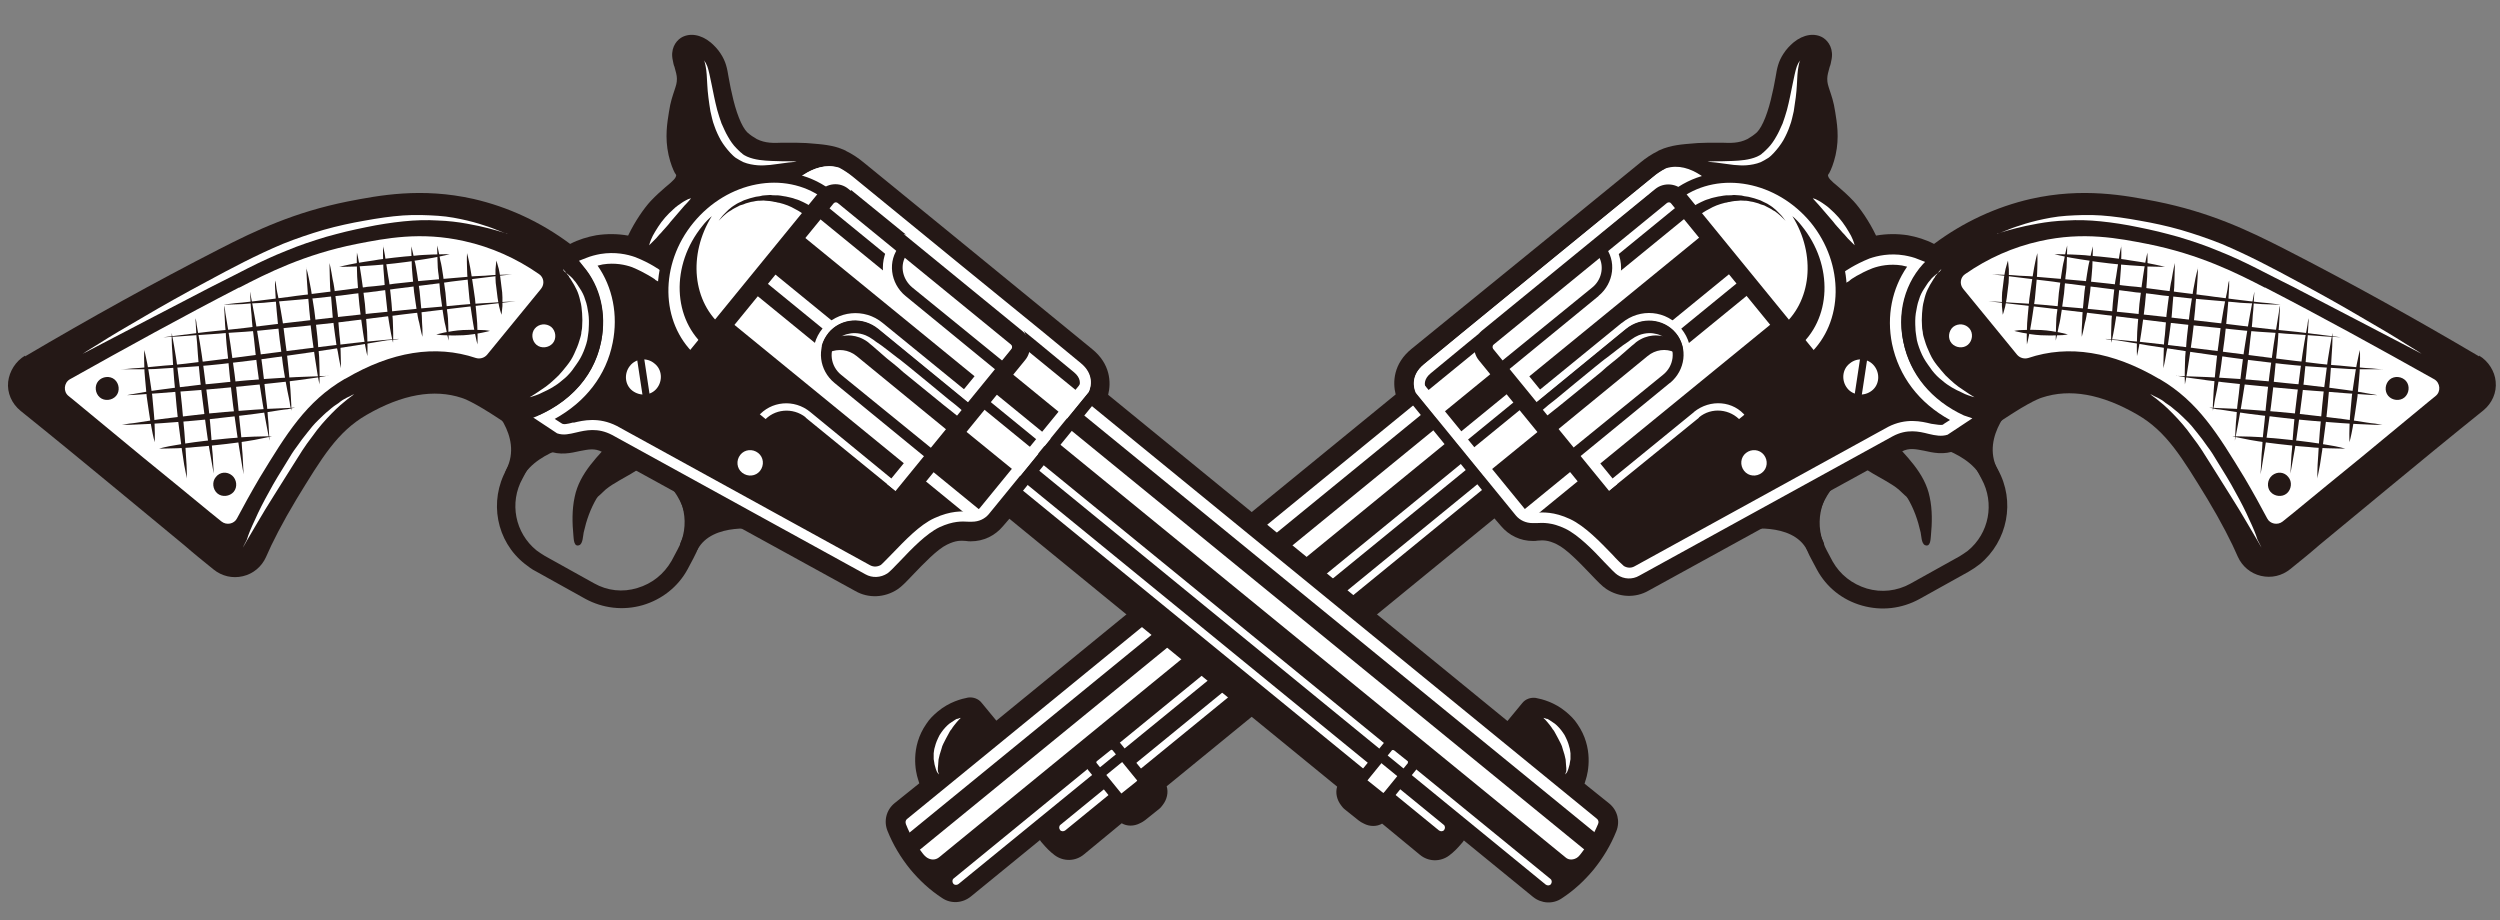 <?xml version="1.0" encoding="UTF-8"?>
<svg id="Capa_1" data-name="Capa 1" xmlns="http://www.w3.org/2000/svg" viewBox="0 0 144 53">
  <rect x="0" y="0" width="144" height="53" fill="#808080" stroke="none"/>
  <defs>
    <style>
      .cls-1 {
        fill: #241816;
      }

      .cls-1, .cls-2 {
        stroke-width: 0px;
      }

      .cls-2 {
        fill: #fff;
      }
    </style>
  </defs>
  <g>
    <path class="cls-1" d="m142.8,20.53c-3.73-2.2-7.48-4.28-11.19-6.18-2.15-1.1-4.33-2.13-7.42-2.75-1.76-.34-4.21-.82-7.23-.14-1.99.46-3.87,1.33-5.56,2.59-.48-.25-1.01-.41-1.51-.5-.6-.09-1.21-.09-1.83.02-.39-.82-.92-1.58-1.3-1.99-.32-.34-.62-.6-.85-.8-.5-.41-.6-.53-.62-.69.02-.02.02-.07.07-.11.11-.21.25-.53.37-1.05.23-1.03.07-1.9-.02-2.47-.09-.62-.23-.98-.32-1.26s-.14-.41-.14-.66c0-.21.07-.43.14-.69.05-.11.07-.23.09-.34.16-.66-.14-1.12-.46-1.33-.48-.3-1.14-.21-1.72.27-.21.18-.41.39-.57.64-.3.46-.37.82-.46,1.37-.05.23-.09.53-.18.89-.23,1.1-.57,1.95-.89,2.27-.18.16-.34.27-.55.39-.5.25-.96.23-1.49.21h-.25c-.37,0-.76,0-1.12.02l-.25.02c-.6.05-1.3.09-1.95.39-.02.02-.07.02-.09.05-.37.18-.71.41-1.01.66l-4.99,4.07-8.19,6.66c-1.05.85-1.1,1.92-.92,2.63l-23,18.79-.85-1.03c-.18-.23-.48-.34-.78-.3-.37.07-1.08.25-1.74.8-.25.21-.48.43-.66.71-.94,1.35-.62,2.79-.48,3.2.02.07.05.16.07.23l-1.42,1.14c-.48.39-.64,1.03-.41,1.6.32.8.76,1.53,1.3,2.2.53.64,1.14,1.21,1.85,1.67.5.34,1.17.3,1.65-.09l3.98-3.25c.05.07.09.14.14.18.21.25.43.48.71.69.5.37,1.19.37,1.69-.05l2.17-1.79c.3.18.71.18,1.05,0,.11-.05.21-.11.3-.18l.8-.64c.09-.07.16-.16.21-.23.25-.32.34-.73.23-1.08l18.88-15.43.37.43c.46.55,1.12.87,1.85.87.09,0,.18,0,.27-.02.3-.02.57-.05,1.1.21.57.27,1.37,1.12,1.92,1.69.41.43.69.73.94.89.73.48,1.67.53,2.43.09l14.58-8.01c.43-.23.8-.14,1.28-.05.5.11,1.14.27,1.85-.02.05-.02.09-.05.14-.07l1.97-1.3c1.83-1.26,2.56-1.58,2.84-1.67,1.6-.53,3.43-.21,5.49.98,1.69.98,2.56,2.45,4.03,4.85.8,1.33,1.42,2.54,1.76,3.34.25.55.73.96,1.33,1.1s1.21,0,1.69-.39c.57-.46,1.14-.92,1.69-1.4,1.3-1.08,2.61-2.15,3.91-3.23,1.83-1.51,3.64-3,5.52-4.51.5-.41.78-1.03.71-1.67-.05-.57-.41-1.17-.96-1.49Z"/>
    <g>
      <path class="cls-1" d="m54.02,45.43c-.11-.16-.25-.43-.37-.76-.05-.18-.39-1.42.37-2.49.66-.94,1.67-1.14,1.88-1.17.48.57.96,1.17,1.42,1.74-1.08.89-2.2,1.79-3.3,2.68Z"/>
      <path class="cls-1" d="m57.54,42.98h0l-3.32,2.7c-.07.05-.16.07-.25.07-.09-.02-.16-.07-.21-.14-.18-.27-.3-.55-.39-.85-.11-.37-.39-1.63.41-2.77.16-.23.34-.43.57-.62.57-.48,1.19-.64,1.51-.69.11-.02.23.02.3.11l1.42,1.74c.05.07.07.14.07.23-.02.07-.07.16-.11.21Zm-3.43,1.97l2.79-2.27-1.1-1.35c-.25.07-.66.21-1.05.53-.18.14-.32.3-.46.48-.64.92-.41,1.95-.34,2.24.05.11.09.25.16.37Z"/>
    </g>
    <path class="cls-2" d="m86.66,25.52l-31.24,25.52c-.21.16-.46.18-.69.05-.48-.32-1.1-.8-1.67-1.51-.6-.73-.96-1.44-1.19-1.99-.09-.23-.02-.5.16-.66l31.24-25.52,3.39,4.12Z"/>
    <path class="cls-1" d="m86.86,25.75l-31.24,25.52c-.3.25-.73.27-1.05.05-.66-.43-1.24-.96-1.74-1.56-.5-.62-.94-1.33-1.24-2.06-.14-.37-.05-.78.25-1.01l31.26-25.54c.14-.11.32-.09.43.05l3.36,4.12c.11.14.09.34-.05.43Zm-34.61,21.42c-.09.07-.11.18-.07.3.27.69.66,1.33,1.14,1.9.46.55,1.01,1.05,1.6,1.44.09.07.23.05.3-.02l31.01-25.31-2.98-3.64-31.01,25.34Z"/>
    <path class="cls-1" d="m53.35,49.37c-.37-.25-.78-.6-1.21-1.03.18.3.41.6.66.89.66.8,1.35,1.4,1.9,1.79.23.16.53.18.71.02l31.24-25.52-1.35-1.65-31.22,25.52c-.21.16-.48.16-.73-.02Z"/>
    <path class="cls-1" d="m87.05,28.13l-25.11,20.48c-.18.16-.48.16-.66.02-.18-.14-.37-.3-.55-.55-.16-.21-.27-.39-.34-.57-.11-.23-.05-.5.14-.66l25.09-20.51,1.44,1.79Z"/>
    <path class="cls-1" d="m87.25,28.35l-25.09,20.51c-.3.25-.73.25-1.05.02-.23-.16-.43-.37-.62-.6-.16-.18-.27-.41-.39-.62-.16-.37-.07-.78.23-1.03l25.09-20.51c.14-.11.32-.09.43.05l1.42,1.74c.11.14.09.32-.02.43Zm-26.53,18.75c-.09.07-.11.18-.07.27.09.18.18.34.32.5.14.18.32.34.5.48.09.07.21.07.3,0l24.86-20.3-1.03-1.26-24.88,20.3Z"/>
    <path class="cls-2" d="m84.48,27.03l-29.27,23.89c-.09.07-.23.07-.3-.02-.07-.09-.07-.23.02-.3l29.27-23.92c.09-.07.23-.07.3.02.09.11.07.23-.02.32Z"/>
    <path class="cls-1" d="m114.03,32.5c-.21.16-.41.3-.64.43l-2.84,1.58c-1.01.55-2.17.69-3.3.37s-2.04-1.05-2.59-2.06l-.34-.64c-1.01-1.83-.57-4.12,1.05-5.45.21-.16.41-.3.64-.43l2.84-1.58c1.01-.55,2.17-.69,3.3-.37s2.04,1.05,2.59,2.06l.34.64c1.01,1.81.57,4.12-1.05,5.45Zm-8.01-4.94c-1.24,1.01-1.56,2.75-.8,4.14l.34.64c.43.76,1.12,1.3,1.97,1.56.85.25,1.74.14,2.49-.27l2.84-1.58c.16-.09.32-.21.48-.32,1.24-1.01,1.56-2.75.8-4.14l-.34-.64c-.43-.76-1.12-1.3-1.97-1.56-.85-.25-1.74-.14-2.49.27l-2.84,1.58c-.16.09-.32.18-.48.32Z"/>
    <g>
      <path class="cls-1" d="m104.55,31.44c-1.03-1.97-4.17-1.44-4.17-1.44l5.58-3.07s-2.65,2.13-1.42,4.51Z"/>
      <path class="cls-1" d="m104.88,31.83s-.07.05-.09.07c-.25.14-.57.02-.71-.23-.85-1.63-3.59-1.17-3.62-1.17-.25.05-.5-.09-.57-.34-.09-.23.02-.5.23-.62l5.58-3.07c.23-.14.53-.07.69.16s.11.53-.09.69c-.09.07-2.29,1.9-1.28,3.87.11.23.05.5-.14.64Zm-2.49-2.33c.43.07.92.21,1.35.43.02-.48.16-.94.34-1.35l-1.69.92Z"/>
    </g>
    <g>
      <path class="cls-1" d="m114.6,27.3c-1.03-1.97-4.26-2.38-4.26-2.38l5.49-2.17s-2.45,2.17-1.24,4.55Z"/>
      <path class="cls-1" d="m114.95,27.69s-.07.05-.09.07c-.25.14-.57.02-.71-.23-.89-1.72-3.82-2.11-3.87-2.11-.23-.02-.41-.21-.46-.46-.02-.23.11-.46.32-.55l5.49-2.17c.23-.09.5,0,.64.21s.09.5-.09.66c-.09.07-2.13,1.97-1.12,3.94.14.23.07.5-.11.64Zm-2.88-2.91c.55.18,1.14.46,1.69.82.05-.64.27-1.21.53-1.72l-2.22.89Z"/>
    </g>
    <path class="cls-1" d="m108.86,25.22c.92,1.03,2.01,2.01,2.29,3.41.16.73.14,1.51.07,2.24-.02.18-.02.66-.34.53-.21-.09-.21-.55-.25-.73-.16-.71-.39-1.37-.76-1.99v.02c-.02-.07-.11-.14-.16-.18-.11-.11-.23-.21-.34-.32-.25-.21-.53-.37-.8-.53-.43-.25-.89-.48-1.3-.8-.82-.62-.64-1.95.27-2.17.53-.11.98.14,1.33.53Z"/>
    <path class="cls-1" d="m103.39,3.52c-.3.48-.25.76-.53,1.99-.41,1.95-.96,2.52-1.14,2.68-.3.27-.6.46-.78.55-.78.39-1.46.3-2.11.27-.3,0-.64,0-1.05.02-.64.05-1.4.07-1.97.37,1.51-.48,2.93.78,3.78,1.79l2.04,2.79,4.39,1.35s.6-.43,1.51-.8c-.32-.89-.98-1.95-1.42-2.4-.85-.89-1.58-1.17-1.69-1.97-.07-.48.25-.53.43-1.44.18-.87.07-1.63-.02-2.17-.18-1.14-.48-1.3-.48-2.08,0-.46.18-.87.27-1.21.18-.66-.69-.6-1.24.27Z"/>
    <path class="cls-1" d="m107.74,14.8s-.05.05-.09.05c-.87.34-1.44.76-1.44.76-.07.05-.18.07-.27.05l-4.39-1.35c-.07-.02-.11-.07-.16-.11l-2.04-2.79c-.66-.82-2.01-2.13-3.43-1.67-.16.05-.32-.02-.39-.18s0-.32.14-.39c.55-.27,1.24-.34,1.85-.39l.25-.02c.37-.02.73-.05,1.08-.02h.23c.55.02,1.12.05,1.72-.25.25-.11.48-.27.69-.48.41-.39.78-1.28,1.05-2.52.09-.39.14-.69.18-.92.09-.53.14-.8.39-1.19.14-.21.3-.39.46-.53.39-.32.82-.41,1.12-.23.11.07.37.27.23.78-.02.11-.07.23-.09.34-.07.25-.16.53-.16.82,0,.34.07.55.16.85.09.27.21.62.32,1.19.09.57.23,1.35.02,2.29-.09.48-.23.73-.34.94-.09.18-.11.25-.11.39.05.39.3.62.8,1.03.25.21.53.43.82.76.48.5,1.17,1.58,1.49,2.52.09.07.05.21-.07.3Zm-1.74.21c.21-.14.62-.37,1.17-.62-.32-.78-.87-1.63-1.26-2.01-.27-.3-.53-.5-.78-.71-.5-.41-.92-.78-1.01-1.42-.05-.34.05-.55.16-.76.09-.18.21-.39.27-.78.18-.82.07-1.51-.02-2.06-.09-.5-.18-.8-.27-1.08-.11-.32-.21-.6-.21-1.05,0-.39.09-.71.18-.98.02-.09.07-.21.09-.3,0-.05.02-.07.02-.09-.07,0-.18.05-.37.18-.11.09-.23.23-.34.39-.18.27-.21.46-.3.96-.05.23-.09.55-.18.94-.3,1.4-.71,2.33-1.21,2.84-.07.07-.14.14-.21.18-.21.16-.41.3-.64.41-.76.37-1.42.34-2.01.32h-.23c-.3,0-.62,0-.94.02.82.41,1.51,1.12,1.95,1.67l1.97,2.72,4.17,1.21Z"/>
    <path class="cls-2" d="m85.6,28.03l-24.24,19.8c-.09.07-.23.07-.3-.02-.07-.09-.07-.23.02-.3l24.24-19.8c.09-.07.23-.07.3.02.07.09.07.23-.02.3Z"/>
    <path class="cls-2" d="m104.1,16.43l-4.49-5.22c-.85-1.03-2.27-2.29-3.78-1.79-.3.16-.6.34-.87.57-6.02,4.92-11.4,9.32-13.16,10.76-1.14.94-.53,2.04-.53,2.04l5.79,7.1c.3.37.73.55,1.21.55.37,0,.85-.14,1.72.27,1.08.5,2.49,2.31,2.95,2.63.48.32,1.08.34,1.58.07l14.6-8.01c1.3-.69,2.15.34,3.18-.09l1.97-1.3c-5.08-1.51-5.58-6.77-2.88-8.97-.32-.21-.92-.53-1.72-.66-.98-.16-1.79.07-2.17.21-.92.37-1.51.8-1.51.8l-1.9,1.05Z"/>
    <path class="cls-1" d="m114.51,24.23l-.02.02-1.97,1.3s-.02.02-.05.02c-.55.23-1.05.11-1.53,0-.53-.11-1.01-.23-1.63.07l-14.6,8.01c-.6.32-1.33.3-1.9-.07-.21-.14-.48-.41-.85-.8-.6-.64-1.42-1.49-2.08-1.81-.64-.3-1.03-.27-1.35-.25h-.23c-.57,0-1.1-.25-1.44-.66l-5.79-7.1s-.02-.02-.02-.05c-.25-.46-.46-1.58.6-2.45l2.04-1.67c2.54-2.08,6.66-5.45,11.12-9.09.27-.23.6-.43.92-.6.02,0,.02-.02.05-.02,1.76-.57,3.34.94,4.12,1.9l4.3,5.01,1.69-.94c.09-.07.69-.48,1.56-.82.53-.18,1.35-.37,2.33-.23.64.11,1.28.34,1.83.71.09.05.14.14.14.25,0,.09-.05.21-.11.25-1.19.98-1.74,2.61-1.4,4.26.39,1.97,1.92,3.5,4.19,4.17.11.05.21.14.23.25,0,.14-.05.25-.14.32Zm-2.29.78l1.4-.92c-2.15-.82-3.59-2.4-4.01-4.42-.34-1.72.14-3.43,1.28-4.58-.39-.21-.8-.34-1.24-.41-.85-.14-1.56.02-2.01.18-.85.34-1.42.76-1.44.76l-.02.02-1.95,1.08c-.14.07-.3.05-.39-.07l-4.46-5.24c-.69-.82-2.01-2.15-3.41-1.72-.27.14-.55.32-.78.53-4.46,3.64-8.58,7-11.12,9.09l-2.04,1.67c-.85.71-.53,1.49-.46,1.63l5.77,7.07c.23.27.57.43.96.43h.21c.37-.02.87-.05,1.67.32.76.37,1.6,1.24,2.27,1.95.3.32.6.62.73.71.39.25.87.27,1.26.05l14.6-8.01c.82-.43,1.49-.27,2.06-.14.39.07.76.16,1.12.02Z"/>
    <path class="cls-1" d="m111.42,15.01c-.32-.21-.92-.53-1.72-.66-.98-.16-1.79.07-2.17.21-.92.37-1.51.8-1.51.8l-1.95,1.08-2.13-2.49-1.97,1.6,4.17,5.1c.23.3.18.71-.09.96l-10,8.17c-.3.23-.71.18-.96-.09l-4.17-5.1-3.73,3.04,1.85,2.27c.3.37.73.55,1.21.55.37,0,.85-.14,1.72.27,1.08.5,2.49,2.31,2.95,2.63.48.32,1.08.34,1.58.07l14.6-8.01c1.3-.69,2.15.34,3.18-.09l1.97-1.3c-5.04-1.53-5.52-6.8-2.84-8.99Z"/>
    <rect class="cls-1" x="82.43" y="22.59" width="4.83" height="1.49" transform="translate(4.38 58.94) rotate(-39.25)"/>
    <rect class="cls-1" x="83.48" y="24.31" width="4.83" height=".57" transform="translate(3.81 59.88) rotate(-39.24)"/>
    <rect class="cls-1" x="80.08" y="16.26" width="17.28" height=".82" transform="translate(9.46 59.89) rotate(-39.24)"/>
    <rect class="cls-2" x="87.56" y="28.04" width="3.94" height=".69" transform="translate(2.24 63.04) rotate(-39.25)"/>
    <path class="cls-2" d="m113.6,24.1l-1.42.94c-.34.11-.69.05-1.1-.05-.55-.14-1.24-.3-2.06.14l-14.6,8.03c-.39.23-.89.21-1.26-.05-.14-.09-.37-.34-.73-.71-.66-.71-1.51-1.58-2.27-1.95-.78-.37-1.28-.34-1.67-.32h-.21c-.39,0-.73-.16-.96-.43l-5.77-7.07-.02-.05c-.09-.21-.3-.96.48-1.58l2.17-1.79c2.56-2.08,6.59-5.4,10.99-8.97.23-.18.48-.37.76-.5l.07-.02c1.44-.41,2.86,1.05,3.39,1.72l4.65,5.42,2.2-1.21s.57-.41,1.44-.76c.46-.16,1.17-.32,2.01-.18.27.05.55.11.82.23l.41.16-.27.34c-.96,1.14-1.33,2.7-1.01,4.28.37,1.83,1.6,3.34,3.48,4.21l.48.16Zm-1.67.34l.39-.25c-1.79-.98-2.95-2.52-3.34-4.39-.32-1.6,0-3.18.87-4.44-.09-.02-.21-.05-.3-.07-.71-.11-1.3.02-1.69.16-.76.3-1.28.66-1.3.69l-.05.05-2.63,1.46-4.99-5.81c-.37-.43-1.58-1.81-2.7-1.51-.23.11-.43.27-.62.41-4.37,3.57-8.42,6.89-10.99,8.97l-2.17,1.79c-.39.32-.37.64-.3.82l5.72,7c.11.14.3.21.48.21h.16c.39-.02,1.03-.07,1.97.37.87.41,1.74,1.33,2.45,2.06.18.21.55.57.64.64.18.11.41.14.62.02l14.6-8.03c1.03-.53,1.92-.32,2.49-.18.34.05.55.09.69.05Z"/>
    <path class="cls-2" d="m96.41,11.35l7.78,9.52c2.36-1.92,2.52-5.61.37-8.24-2.15-2.63-5.81-3.2-8.15-1.28Z"/>
    <path class="cls-1" d="m104.37,21.1c-.14.11-.32.09-.43-.05l-7.78-9.52c-.11-.14-.09-.32.05-.43,2.47-2.01,6.32-1.42,8.58,1.33,2.27,2.77,2.08,6.66-.41,8.67Zm-7.53-9.7l7.37,9.02c1.99-1.85,2.04-5.2.09-7.6-1.97-2.38-5.24-3-7.46-1.42Z"/>
    <path class="cls-1" d="m97.09,12.17s.09-.05.23-.16c.05-.02.07-.05.11-.07s.09-.07.16-.09c.11-.07.25-.14.39-.21.14-.07.3-.14.46-.18.16-.07.34-.09.53-.14.09-.02.18-.02.3-.05.09-.02.21-.02.3-.02s.21,0,.3-.02l.3.02c.09,0,.21.02.3.05.09.02.21.02.3.05.09.02.18.05.27.07s.18.07.27.09c.09.02.16.07.25.11.09.05.16.07.23.11.14.09.27.16.39.27.07.05.11.09.16.14l.14.14c.09.09.16.16.21.23.11.14.16.21.16.21l-.18-.18c-.07-.07-.14-.14-.23-.21-.05-.05-.09-.07-.14-.11-.05-.05-.11-.07-.18-.11-.11-.09-.25-.14-.41-.23-.07-.05-.16-.07-.23-.09-.09-.02-.16-.07-.25-.09-.09-.02-.18-.05-.25-.07-.09-.02-.18-.02-.27-.05-.09-.02-.18-.02-.27-.02s-.18-.02-.27,0l-.27.02c-.09.02-.18.02-.27.05-.09,0-.18.05-.27.05-.09.02-.18.05-.25.07-.16.05-.32.11-.46.18s-.27.14-.39.21c-.11.07-.23.14-.32.21-.05.02-.09.05-.11.09-.05.02-.07.07-.11.09-.14.11-.21.16-.21.16l-.37-.5Z"/>
    <path class="cls-1" d="m102.56,18.88l.96,1.17c1.99-1.63,2.11-4.78.25-7.05-.16-.21-.34-.39-.53-.55,1.37,2.2,1.14,4.97-.69,6.43Z"/>
    <rect class="cls-1" x="48.16" y="35.83" width="38.57" height="1.14" transform="translate(-7.82 50.87) rotate(-39.24)"/>
    <path class="cls-2" d="m66.45,45.89l-1.12.92c-.07.07-.18.05-.25-.02l-2.29-2.79c-.07-.07-.05-.18.02-.25l1.12-.92c.07-.07.18-.05.25.02l2.29,2.79c.05.09.05.21-.02.25Z"/>
    <path class="cls-1" d="m66.47,46.28l-.8.64c-.3.25-.76.21-.98-.09l-2.01-2.47c-.25-.3-.21-.76.09-.98l.8-.64c.3-.25.76-.21.98.09l2.01,2.47c.25.3.21.73-.09.98Zm-3.3-2.43s-.05.07,0,.11l2.01,2.47s.07.05.11,0l.8-.64s.05-.07,0-.11l-2.01-2.47s-.07-.05-.11,0l-.8.64Z"/>
    <g>
      <path class="cls-1" d="m65.65,45.25l-.8.64c-.16.14-.37.16-.46.05l.64.78c.09.11.3.09.46-.05l.8-.64c.16-.14.23-.34.14-.43l-.64-.78c.09.11.02.3-.14.43Z"/>
      <path class="cls-1" d="m66.47,46.28l-.8.64c-.3.25-.71.25-.89,0l-.64-.78c-.11-.14-.09-.32.05-.43.11-.09.27-.09.39,0,.02,0,.05-.02.07-.05l.8-.64s.05-.05.07-.07c-.07-.14-.02-.27.09-.37.14-.11.32-.09.43.05l.64.78c.18.23.09.62-.21.87Zm-1.26.21s.05-.02.07-.05l.8-.64s.05-.05.05-.07l-.23-.3s-.05.05-.07.05l-.8.64s-.05.02-.07.05l.25.32Z"/>
    </g>
    <rect class="cls-1" x="91.85" y="22.18" width="12.98" height="3.59" transform="translate(7.01 67.62) rotate(-39.24)"/>
    <rect class="cls-1" x="87.48" y="17.27" width="12.98" height="2.72" transform="translate(9.41 63.64) rotate(-39.24)"/>
    <rect class="cls-1" x="88.83" y="20.2" width="13.23" height=".92" transform="translate(8.45 65.04) rotate(-39.24)"/>
    <rect class="cls-1" x="85.31" y="15.83" width="13.23" height=".82" transform="translate(10.45 61.81) rotate(-39.24)"/>
    <path class="cls-2" d="m86.11,20.11l.69.85,5.15-4.21c.71-.6.82-1.65.23-2.38l-.02-.02-5.97,4.88c-.25.21-.3.62-.07.89Z"/>
    <path class="cls-2" d="m91.62,13.68l-5.97,4.88c-.64.53-.73,1.44-.21,2.08l.69.85c.3.37.82.41,1.17.11l5.15-4.21c1.08-.87,1.24-2.47.34-3.55-.02-.02-.02-.05-.05-.05-.25-.34-.76-.39-1.12-.11h0Z"/>
    <path class="cls-2" d="m85.76,20.39l.69.85,5.42-4.44c.76-.62.89-1.72.3-2.43l-.02-.02-6.27,5.13c-.3.23-.34.64-.11.92Z"/>
    <path class="cls-1" d="m92.08,17.05l-5.42,4.44c-.14.11-.32.09-.43-.05l-.69-.85c-.34-.41-.27-1.03.16-1.37l6.27-5.13c.14-.11.32-.09.43.05l.02.02c.71.85.55,2.15-.34,2.88Zm-5.58,3.75l5.2-4.23c.55-.43.71-1.19.41-1.76l-6.02,4.92c-.16.14-.18.34-.07.48l.48.6Z"/>
    <path class="cls-1" d="m97.85,24.05l-5.36,4.37.66.82c.23.27.64.32.94.09l6.18-5.06c-.6-.73-1.69-.82-2.43-.23Z"/>
    <path class="cls-2" d="m97.85,24.05c.73-.62,1.83-.5,2.43.21l-6.18,5.06c-.27.23-.71.21-.94-.09l-.66-.82,5.36-4.35h0Zm-.27-.32l-5.36,4.37c-.18.14-.21.41-.07.6l.66.82c.37.46,1.05.53,1.51.14l6.18-5.06c.18-.14.21-.41.07-.6-.71-.92-2.06-1.03-3-.27h0Z"/>
    <path class="cls-2" d="m93.87,19.15l-5.33,4.35,2.15,2.63,5.33-4.35c.73-.6.87-1.69.27-2.43-.6-.71-1.69-.8-2.43-.21Z"/>
    <path class="cls-2" d="m93.41,18.6l-5.33,4.35c-.32.25-.37.71-.11,1.03l2.15,2.63c.25.32.71.37,1.03.11l5.33-4.35c1.05-.87,1.21-2.4.37-3.43-.85-1.08-2.38-1.21-3.43-.34h0Z"/>
    <path class="cls-2" d="m93.84,19.18l-5.45,4.44,2.15,2.63,5.42-4.44c.76-.62.89-1.72.3-2.43-.57-.73-1.67-.82-2.43-.21Z"/>
    <path class="cls-1" d="m96.18,22.06l-5.42,4.44c-.14.11-.32.09-.43-.05l-2.15-2.63c-.11-.14-.09-.32.05-.43l5.42-4.44c.89-.73,2.17-.62,2.88.23.71.87.55,2.15-.34,2.88Zm-5.58,3.75l5.2-4.23c.62-.5.73-1.4.25-1.99-.48-.6-1.37-.66-2.01-.16l-5.2,4.23,1.76,2.15Z"/>
    <path class="cls-1" d="m96.59,20c-.07-.23-.16-.43-.32-.62-.6-.73-1.69-.8-2.45-.21l-5.42,4.44.87,1.05,5.42-4.44c.57-.46,1.3-.53,1.9-.23Z"/>
    <path class="cls-1" d="m96.8,20.25h0c-.09.07-.23.09-.34.05-.5-.25-1.12-.16-1.56.21l-5.42,4.44c-.14.11-.32.09-.43-.05l-.87-1.05c-.11-.14-.09-.32.05-.43l5.42-4.44c.89-.73,2.17-.62,2.88.23.18.21.3.46.37.73.05.11,0,.23-.09.32Zm-7.48,3.98l5.2-4.23c.43-.34.96-.5,1.49-.48-.5-.53-1.35-.57-1.95-.09l-5.22,4.23.48.57Z"/>
    <path class="cls-2" d="m95.74,19.36s-.02,0-.09-.02c-.07,0-.16-.02-.27-.02-.23,0-.57.05-.89.23-.09.05-.16.09-.25.16-.07.07-.16.14-.25.21-.18.16-.37.32-.55.48-.18.16-.39.34-.6.5-.21.16-.41.34-.62.53-.85.69-1.69,1.37-2.31,1.88-.32.25-.57.46-.78.62-.18.14-.3.23-.3.23l-.27-.32s.11-.09.3-.23c.18-.16.43-.37.76-.62.64-.53,1.46-1.21,2.31-1.9.21-.16.41-.34.64-.5.21-.16.41-.32.62-.48.21-.16.39-.3.6-.43.09-.07.18-.14.3-.21.09-.07.21-.11.3-.16.41-.16.78-.14,1.03-.07.11.02.21.07.27.09.05.05.07.05.07.05Z"/>
    <path class="cls-1" d="m104.42,21.99l-10,8.17c-.5.41-1.26.34-1.69-.16l-7.55-9.25c-.41-.5-.34-1.26.16-1.69l10-8.17c.5-.41,1.26-.34,1.69.16l7.55,9.25c.43.53.37,1.28-.16,1.69Zm-18.4-2.13c-.07.05-.07.16-.02.23l7.55,9.25c.05.07.16.07.23.02l10-8.17c.07-.05.07-.16.02-.23l-7.55-9.25c-.05-.07-.16-.07-.23-.02l-10,8.17Z"/>
    <path class="cls-1" d="m142.39,21.24c-4.39-2.59-8.17-4.62-11.17-6.16-1.85-.96-4.07-2.06-7.21-2.68-1.81-.37-4.1-.78-6.89-.16-2.7.62-4.62,1.92-5.68,2.77-2.7,2.2-2.2,7.46,2.88,8.97,1.08-.73,2.36-1.56,3.02-1.79,2.84-.94,5.49.66,6.16,1.08,1.85,1.1,2.82,2.68,4.33,5.13.76,1.21,1.35,2.43,1.81,3.41.32.69,1.17.87,1.76.41,3.73-3,7.39-6.11,11.12-9.11.62-.5.55-1.46-.14-1.88Z"/>
    <path class="cls-1" d="m133.3,31.08c-.57.46-1.14.92-1.69,1.37-.34.27-.8.39-1.24.27s-.8-.39-.98-.8c-.37-.8-.98-2.04-1.81-3.39-1.51-2.47-2.43-3.96-4.21-5.01l-.05-.02c-2.13-1.26-4.1-1.6-5.86-1.01-.37.11-1.14.53-2.95,1.74-.07.05-.18.07-.27.05-2.49-.73-4.17-2.43-4.62-4.65-.39-1.88.25-3.75,1.63-4.88,1.74-1.4,3.71-2.36,5.81-2.82,2.93-.66,5.31-.18,7.03.16,3.04.6,5.17,1.63,7.3,2.7,3.71,1.9,7.46,3.96,11.17,6.16.41.25.69.66.71,1.14.05.48-.16.94-.53,1.24h0c-1.85,1.51-3.68,3-5.52,4.51-1.3,1.1-2.61,2.17-3.91,3.23Zm-19.04-7.44c1.42-.96,2.43-1.56,2.98-1.74,1.95-.64,4.07-.3,6.39,1.08l.05.02c1.92,1.14,2.93,2.77,4.44,5.24.85,1.37,1.46,2.63,1.83,3.46.11.23.32.39.57.46s.5,0,.71-.16c1.88-1.51,3.75-3.07,5.61-4.6,1.83-1.51,3.66-3.02,5.52-4.51h0c.23-.18.32-.43.3-.71-.02-.27-.16-.5-.41-.64-3.71-2.17-7.46-4.26-11.15-6.13-1.65-.85-3.94-2.01-7.14-2.65-1.67-.34-3.96-.78-6.77-.16-2.01.46-3.89,1.37-5.56,2.7-1.19.98-1.74,2.61-1.4,4.26.41,1.92,1.88,3.41,4.05,4.1Z"/>
    <path class="cls-2" d="m130.26,31.54s-.34-.6-.87-1.49c-.25-.43-.57-.96-.92-1.51-.34-.55-.71-1.12-1.08-1.72-.18-.3-.37-.57-.55-.87-.18-.27-.37-.55-.57-.8-.37-.53-.76-.96-1.12-1.33-.18-.18-.34-.34-.5-.48s-.3-.25-.41-.34c-.25-.18-.39-.3-.39-.3,0,0,.05.02.11.05.07.05.18.09.32.16.14.07.3.16.46.3.18.11.37.25.57.43.21.16.41.37.62.57s.43.46.62.71c.21.25.41.53.6.8.21.27.39.57.57.87.37.6.73,1.17,1.03,1.74.32.57.6,1.12.8,1.58.23.48.39.87.48,1.17.16.3.23.46.23.46Z"/>
    <path class="cls-2" d="m115.04,13.48s.09-.05.27-.11.43-.18.78-.3.76-.25,1.26-.37c.48-.11,1.05-.23,1.67-.27s1.3-.07,2.01-.02,1.46.16,2.22.3c.39.07.78.14,1.17.23.39.09.78.18,1.19.3.78.23,1.58.5,2.33.8,1.53.64,3,1.42,4.35,2.15,1.37.73,2.63,1.44,3.68,2.06,1.08.62,1.95,1.14,2.56,1.53.62.37.96.6.96.6,0,0-1.46-.76-3.64-1.9-1.1-.57-2.38-1.24-3.75-1.95-.69-.34-1.4-.71-2.13-1.08-.73-.37-1.46-.71-2.22-1.01-.76-.32-1.53-.57-2.29-.8-.39-.11-.78-.21-1.14-.3-.39-.09-.78-.18-1.14-.25-.76-.16-1.49-.27-2.17-.34s-1.35-.09-1.97-.05c-.62.02-1.17.09-1.67.18-.5.09-.92.18-1.26.27-.71.18-1.08.32-1.08.32Z"/>
    <path class="cls-2" d="m130.46,16.57c-1.58-.82-3.75-1.92-6.77-2.52-1.65-.32-3.68-.73-6.2-.16-1.53.34-2.98.98-4.3,1.9-.27.18-.34.57-.11.85l3.11,3.8c.16.18.41.25.64.18h0c2.33-.78,4.85-.37,7.51,1.19l.05.02c2.22,1.3,3.34,3.14,4.9,5.7.5.85.94,1.65,1.3,2.33.16.32.6.41.89.18.21-.16.41-.34.62-.5,1.3-1.08,2.63-2.15,3.91-3.2s2.61-2.15,3.91-3.23c.11-.09.25-.21.37-.3.32-.25.27-.76-.07-.96-3.3-1.85-6.55-3.64-9.75-5.29Z"/>
    <path class="cls-2" d="m111.81,15.51l-.07.07s-.11.11-.18.23c-.05.05-.09.09-.11.16-.05.07-.09.11-.14.21-.05.07-.09.16-.14.23-.05.09-.09.18-.14.27-.09.18-.16.41-.21.64-.07.23-.09.48-.11.73-.02.25-.02.53,0,.78,0,.14.05.27.05.39.02.14.07.27.11.41.07.25.18.5.3.76s.25.46.41.66.32.39.48.57c.16.16.34.32.5.46s.32.25.46.34.27.18.37.25c.21.14.34.21.34.21,0,0-.02,0-.09-.02-.07-.02-.16-.05-.27-.09s-.25-.09-.41-.18c-.16-.07-.34-.16-.53-.27s-.39-.25-.57-.41c-.21-.16-.39-.34-.57-.57-.16-.23-.34-.46-.48-.71s-.25-.53-.34-.82c-.05-.16-.07-.27-.09-.43-.02-.16-.05-.3-.05-.46-.02-.3-.02-.6.02-.87.05-.27.09-.55.18-.78.07-.25.18-.46.3-.64s.23-.37.34-.48c.05-.07.11-.14.16-.18s.11-.11.16-.14c.09-.09.18-.14.23-.18.07-.09.09-.11.09-.11Z"/>
    <path class="cls-2" d="m113.44,18.92c.23.27.18.71-.09.94s-.71.18-.94-.09-.18-.71.09-.94c.3-.23.71-.18.94.09Z"/>
    <path class="cls-1" d="m131.81,27.48c.23.27.18.71-.09.94s-.71.18-.94-.09-.18-.71.09-.94c.3-.25.71-.21.94.09Z"/>
    <path class="cls-1" d="m138.59,21.95c.23.27.18.71-.09.94s-.71.18-.94-.09-.18-.71.09-.94.71-.18.94.09Z"/>
    <path class="cls-2" d="m107.96,21.08c.34.43.3,1.08-.14,1.42-.43.34-1.08.3-1.42-.14-.34-.43-.3-1.08.14-1.42.43-.37,1.08-.3,1.42.14Z"/>
    <path class="cls-2" d="m101.6,26.2c.25.32.21.78-.11,1.03s-.78.21-1.03-.11-.21-.78.11-1.03c.32-.25.78-.21,1.03.11Z"/>
    <path class="cls-2" d="m98.35,9.31s.14-.02.41-.02c.25,0,.62,0,1.05-.02.43-.02.94-.05,1.4-.25.11-.05.23-.11.32-.21.05-.02.09-.09.16-.14l.14-.14c.18-.18.34-.41.48-.66.14-.23.25-.5.37-.76.09-.25.18-.53.25-.78.14-.53.23-1.03.32-1.46s.16-.8.25-1.05c.05-.11.09-.21.14-.27.05-.07.07-.09.07-.09,0,0-.02.02-.05.09-.02.07-.05.16-.07.3-.05.25-.07.62-.09,1.05-.02.43-.09.96-.18,1.51-.07.27-.11.55-.23.85-.09.27-.23.57-.37.82-.16.27-.34.5-.55.73l-.16.16c-.07.05-.09.09-.18.14-.14.09-.27.16-.41.23-.27.11-.57.16-.82.18s-.5,0-.73-.02c-.43-.05-.8-.11-1.05-.14-.3-.02-.46-.05-.46-.05Z"/>
    <path class="cls-2" d="m104.42,11.42s.05.02.16.05c.09.05.23.11.37.21s.32.21.48.37c.16.14.32.3.48.48.3.34.55.76.71,1.05.16.32.21.55.21.55l-.11-.11-.3-.3c-.07-.07-.11-.14-.18-.21-.07-.07-.14-.14-.21-.23-.14-.16-.3-.32-.43-.5-.14-.16-.3-.34-.43-.5-.14-.16-.27-.32-.37-.43-.21-.23-.37-.41-.37-.41Z"/>
    <path class="cls-2" d="m54.06,44.6s-.02-.05-.09-.14c-.02-.05-.05-.11-.07-.18-.02-.07-.05-.16-.07-.25-.02-.09-.02-.18-.05-.3v-.34c.02-.11.02-.23.07-.37.02-.11.07-.23.11-.34s.11-.23.16-.34c.07-.11.14-.21.21-.3.07-.09.16-.18.23-.25s.16-.14.23-.18.14-.09.21-.14c.07-.05.11-.07.18-.07.09-.05.16-.05.16-.05l-.11.11c-.07.07-.16.18-.27.32-.05.07-.11.14-.16.23-.07.07-.11.16-.16.25-.09.18-.21.37-.3.57-.05.09-.09.21-.11.3-.02.05-.02.09-.05.16-.02.05-.02.09-.05.16-.02.09-.05.21-.07.3,0,.09-.02.18-.02.27s-.02.16-.02.23v.18c.05.09.05.16.05.16Z"/>
    <rect class="cls-1" x="63.09" y="43.78" width="1.81" height=".57" transform="translate(-13.45 50.42) rotate(-39.25)"/>
    <rect class="cls-1" x="106" y="21.52" width="2.38" height=".41" transform="translate(69.66 124.45) rotate(-81.39)"/>
    <path class="cls-1" d="m115.66,15.01s.02.21.05.5v.5c0,.18-.02.39-.05.57-.02.21-.05.39-.07.57s-.07.37-.09.5c-.07.3-.14.48-.14.48,0,0-.02-.21-.05-.5v-.5c0-.18.02-.39.05-.57.02-.21.05-.39.07-.57s.07-.37.09-.5c.07-.27.14-.48.14-.48Z"/>
    <path class="cls-1" d="m117.35,14.58s.02.34,0,.82c0,.25-.02.55-.05.85-.02.32-.07.64-.09.96-.05.32-.09.66-.14.96-.05.3-.09.6-.14.85-.09.48-.18.82-.18.82,0,0-.02-.34,0-.82,0-.25.02-.55.05-.85.02-.32.07-.64.09-.96.05-.32.09-.66.14-.96.05-.3.09-.6.14-.85.09-.5.18-.82.18-.82Z"/>
    <path class="cls-1" d="m119.07,14.14s0,.34-.02.87c0,.25-.02.55-.07.87-.02.32-.07.66-.09,1.01-.05.34-.09.69-.14,1.01-.05.32-.09.62-.16.87-.09.5-.18.85-.18.85,0,0,0-.34.02-.87,0-.25.02-.55.07-.87.02-.32.07-.66.09-1.01.05-.34.09-.69.14-1.01.05-.32.09-.62.16-.87.09-.53.18-.85.18-.85Z"/>
    <path class="cls-1" d="m120.55,14.19s0,.34-.02.82c0,.25-.02.53-.05.85-.02.3-.07.64-.09.96-.05.32-.09.66-.14.96-.05.3-.09.6-.16.82-.09.48-.18.8-.18.8,0,0-.02-.34.02-.82,0-.25.02-.53.05-.85.02-.32.07-.64.09-.96.05-.32.09-.66.14-.96.05-.3.09-.6.16-.82.09-.48.18-.8.18-.8Z"/>
    <path class="cls-1" d="m122.18,14.16s.02.34,0,.87c0,.27-.02.57-.05.89-.02.32-.05.69-.09,1.03s-.07.69-.11,1.03c-.05.32-.09.62-.14.89-.09.53-.18.87-.18.87,0,0-.02-.34,0-.87,0-.27.02-.57.05-.89.02-.32.05-.69.09-1.03s.07-.69.14-1.03c.05-.32.09-.62.14-.89.07-.53.16-.87.16-.87Z"/>
    <path class="cls-1" d="m123.69,14.55s.02.37,0,.94c0,.27-.02.62-.05.96-.02.34-.05.73-.09,1.1s-.09.73-.14,1.1c-.05.34-.09.66-.14.94-.09.55-.18.92-.18.92,0,0-.02-.37,0-.94,0-.27.02-.62.05-.96.02-.34.07-.73.09-1.1.05-.37.09-.73.14-1.1.05-.34.09-.66.14-.94.09-.55.18-.92.18-.92Z"/>
    <path class="cls-1" d="m125.27,15.15s0,.39-.02.96c0,.27-.02.62-.07.98-.02.37-.07.73-.09,1.12-.05.39-.09.76-.14,1.1-.05.34-.09.69-.16.96-.09.57-.18.94-.18.94,0,0,0-.39.02-.96,0-.27.02-.62.07-.98.02-.37.07-.73.09-1.12.05-.39.09-.76.14-1.1.05-.34.09-.69.16-.96.09-.57.18-.94.18-.94Z"/>
    <path class="cls-1" d="m126.6,15.42s0,.43-.05,1.05c-.02.32-.05.69-.09,1.08-.02.39-.09.8-.11,1.24-.05.41-.09.82-.16,1.24-.05.39-.11.76-.16,1.08-.09.62-.18,1.03-.18,1.03,0,0-.02-.43,0-1.05,0-.32.02-.69.07-1.08.02-.21.02-.41.05-.62.02-.21.05-.41.07-.62.05-.41.09-.85.16-1.24s.11-.76.18-1.08c.11-.64.23-1.03.23-1.03Z"/>
    <path class="cls-1" d="m128.4,16.16v.32c-.02.21-.02.5-.05.87-.02.34-.07.78-.11,1.21-.05.43-.09.92-.16,1.37-.07.48-.11.94-.18,1.37s-.14.85-.21,1.19c-.07.34-.14.64-.16.85-.05.21-.07.32-.07.32v-.32c.02-.21.02-.5.05-.87.02-.34.07-.78.11-1.21.05-.43.09-.92.16-1.37.07-.48.11-.94.18-1.37s.14-.85.21-1.19c.07-.34.14-.64.16-.85.02-.21.07-.32.07-.32Z"/>
    <path class="cls-1" d="m129.85,16.8s0,.14-.02.37-.02.57-.07.98c-.02.41-.07.87-.14,1.37-.05.5-.11,1.05-.18,1.58-.07.53-.14,1.08-.23,1.58-.07.5-.16.96-.23,1.37s-.14.73-.18.96-.07.37-.07.37c0,0,0-.14.02-.37s.02-.57.07-.98c.02-.41.07-.87.14-1.37.05-.5.11-1.05.18-1.58.07-.53.14-1.08.23-1.58.07-.5.16-.96.23-1.37s.14-.73.18-.96.07-.37.07-.37Z"/>
    <path class="cls-1" d="m131.33,17.6s0,.16-.02.41c-.02.27-.02.64-.07,1.1-.02.46-.07.98-.14,1.56-.05.57-.11,1.17-.18,1.79-.07.6-.14,1.21-.23,1.79-.07.57-.16,1.1-.23,1.56s-.14.82-.18,1.1c-.05.25-.07.41-.07.41,0,0,0-.16.02-.41.02-.27.02-.64.07-1.1.02-.46.07-.98.14-1.56.05-.57.11-1.17.18-1.79.07-.6.14-1.21.23-1.79.07-.57.16-1.1.23-1.56s.14-.82.18-1.1c.02-.25.07-.41.07-.41Z"/>
    <path class="cls-1" d="m132.98,18.33s0,.14-.02.39c-.02.25-.02.6-.07,1.01-.02.41-.07.92-.11,1.44s-.11,1.08-.18,1.65c-.07.55-.14,1.12-.21,1.63-.07.53-.14,1.01-.21,1.42-.07.41-.14.76-.18,1.01-.05.25-.07.39-.07.39,0,0,0-.14.02-.39.02-.25.02-.6.07-1.01.02-.41.07-.92.11-1.44s.11-1.08.18-1.65c.07-.55.14-1.12.21-1.63.07-.53.14-1.01.21-1.42.07-.41.14-.76.18-1.01.02-.25.07-.39.07-.39Z"/>
    <path class="cls-1" d="m134.35,19.18v.37c0,.23-.02.55-.05.96-.02.39-.05.85-.09,1.35-.05.48-.09,1.01-.14,1.53-.05.53-.11,1.05-.18,1.53-.07.48-.11.94-.18,1.33-.05.39-.11.71-.16.94s-.07.37-.07.37v-.37c0-.23.02-.55.05-.96.02-.39.05-.85.09-1.35.05-.48.09-1.01.14-1.53.05-.53.11-1.05.18-1.53.07-.48.11-.94.18-1.33s.11-.71.16-.94c.05-.25.07-.37.07-.37Z"/>
    <path class="cls-1" d="m135.93,20.16s.02.34,0,.85c0,.25-.02.55-.05.85-.02.32-.07.64-.09.98-.05.32-.09.66-.14.96-.05.32-.09.6-.14.85-.09.5-.18.82-.18.82,0,0-.02-.34,0-.85,0-.25.02-.55.05-.85.02-.32.07-.64.09-.98.05-.32.09-.66.14-.96.05-.32.09-.6.14-.85.09-.48.18-.82.18-.82Z"/>
    <path class="cls-1" d="m118.33,14.64s.41,0,1.01.02c.3.02.66.02,1.03.07.37.02.78.07,1.17.11.39.05.8.09,1.17.16.37.05.71.11,1.01.16.6.11.98.21.98.21,0,0-.41,0-1.01-.02-.3-.02-.66-.05-1.03-.07s-.78-.07-1.17-.11c-.39-.05-.8-.09-1.17-.16-.37-.05-.71-.11-1.01-.16-.6-.11-.98-.21-.98-.21Z"/>
    <path class="cls-1" d="m114.76,15.81s.25,0,.71.02c.23,0,.5.02.82.05.32.02.69.02,1.08.07.78.07,1.69.14,2.65.23.48.05.98.11,1.49.16.5.07,1.03.14,1.56.18,1.03.14,2.06.27,3.04.39.48.07.96.11,1.4.18.43.05.87.11,1.26.16.78.09,1.42.18,1.88.21.46.05.71.09.71.09,0,0-.25,0-.71-.02-.23,0-.5-.02-.82-.05-.32-.02-.69-.02-1.08-.07-.78-.07-1.69-.14-2.65-.23-.48-.05-.98-.11-1.51-.16-.5-.07-1.03-.14-1.56-.18-1.03-.14-2.06-.27-3.04-.39-.48-.07-.96-.11-1.4-.18-.43-.07-.87-.11-1.26-.16-.78-.09-1.42-.18-1.88-.23-.41-.05-.69-.07-.69-.07Z"/>
    <path class="cls-1" d="m114.53,17.35s.32.02.87.05c.55.05,1.35.07,2.31.16.48.05.98.09,1.53.14.55.05,1.12.09,1.72.16,1.19.11,2.45.25,3.73.39,1.26.14,2.54.3,3.73.43.6.07,1.17.14,1.72.21.55.07,1.05.11,1.53.16.96.09,1.74.21,2.29.27s.87.11.87.11c0,0-.32-.02-.87-.05-.55-.05-1.35-.09-2.31-.16-.48-.05-.98-.07-1.53-.11s-1.12-.09-1.72-.16c-1.19-.11-2.45-.25-3.73-.39-5.08-.64-10.14-1.21-10.14-1.21Z"/>
    <path class="cls-1" d="m121.29,19.52s.25.02.69.05c.43.05,1.08.09,1.83.18.76.09,1.63.18,2.56.3.94.11,1.95.25,2.93.37,1.01.14,1.99.25,2.93.37.48.05.92.11,1.35.16s.85.09,1.21.11c.76.07,1.37.14,1.83.16.43.05.69.05.69.05h-1.49c-.3,0-.66-.02-1.03-.05-.76-.05-1.65-.09-2.59-.18-.48-.05-.96-.09-1.46-.16s-1.01-.11-1.49-.18c-1.01-.14-1.99-.27-2.93-.41s-1.81-.27-2.56-.39-1.37-.23-1.81-.3c-.41-.02-.66-.07-.66-.07Z"/>
    <path class="cls-1" d="m116.02,19.06s.21-.05.48-.05c.3-.02.69-.02,1.08,0s.78.09,1.05.14c.3.07.48.11.48.11,0,0-.21.05-.48.05-.3.02-.69.02-1.08,0s-.78-.09-1.05-.14c-.27-.05-.48-.11-.48-.11Z"/>
    <path class="cls-1" d="m125.34,21.65s.18,0,.5.02.78.02,1.33.05c.55.02,1.19.07,1.85.11.69.05,1.4.11,2.13.18.37.05.73.07,1.08.11.37.02.71.07,1.05.11.69.07,1.3.16,1.85.23.55.07.98.16,1.3.21s.5.09.5.09c0,0-.18,0-.5-.02s-.78-.05-1.3-.09c-.55-.05-1.17-.09-1.85-.14-.69-.05-1.4-.11-2.13-.18s-1.44-.14-2.13-.21c-.69-.07-1.3-.14-1.85-.21-.55-.07-.98-.14-1.3-.18-.34-.07-.53-.09-.53-.09Z"/>
    <path class="cls-1" d="m127.24,23.48s.16,0,.43.02.66.02,1.14.05c.48.02,1.03.07,1.6.11.6.05,1.21.09,1.85.16.62.07,1.26.14,1.83.21.6.07,1.14.14,1.6.21.46.07.85.14,1.12.16.27.05.43.07.43.07h-.43c-.27-.02-.66-.02-1.14-.05-.48-.02-1.03-.07-1.6-.11-.6-.05-1.21-.09-1.85-.16-.62-.07-1.26-.14-1.83-.21-.6-.07-1.14-.14-1.6-.21-.46-.07-.85-.14-1.12-.16-.27-.07-.43-.09-.43-.09Z"/>
    <path class="cls-1" d="m128.59,25.13s.41,0,1.03.02c.3.02.66.02,1.05.07.39.02.78.07,1.19.11s.8.09,1.19.14c.39.05.73.11,1.03.16.6.09,1.01.21,1.01.21,0,0-.41,0-1.03-.02-.3-.02-.66-.02-1.05-.07-.39-.02-.78-.07-1.19-.11s-.8-.09-1.19-.14c-.39-.05-.73-.11-1.03-.16-.6-.11-1.01-.21-1.01-.21Z"/>
  </g>
  <g>
    <path class="cls-1" d="m1.44,20.53c3.73-2.2,7.48-4.28,11.19-6.18,2.15-1.1,4.33-2.13,7.42-2.75,1.76-.34,4.21-.82,7.23-.14,1.99.46,3.87,1.33,5.56,2.59.48-.25,1.01-.41,1.51-.5.6-.09,1.21-.09,1.83.02.39-.82.92-1.58,1.3-1.99.32-.34.62-.6.85-.8.5-.41.6-.53.62-.69-.02-.02-.02-.07-.07-.11-.11-.21-.25-.53-.37-1.05-.23-1.03-.07-1.9.02-2.47.09-.62.23-.98.32-1.26s.14-.41.14-.66c0-.21-.07-.43-.14-.69-.05-.11-.07-.23-.09-.34-.16-.66.14-1.12.46-1.33.48-.3,1.14-.21,1.72.27.21.18.41.39.57.64.3.46.37.82.46,1.37.05.23.09.53.18.89.23,1.1.57,1.95.89,2.27.18.16.34.27.55.39.5.25.96.23,1.49.21h.25c.37,0,.76,0,1.12.02l.25.02c.6.05,1.3.09,1.95.39.02.02.07.02.09.05.37.18.71.41,1.01.66l4.99,4.07,8.17,6.68c1.05.85,1.1,1.92.92,2.63l23,18.79.85-1.03c.18-.23.48-.34.78-.3.37.07,1.08.25,1.74.8.25.21.48.43.66.71.94,1.35.62,2.79.48,3.2-.02.07-.05.16-.07.23l1.42,1.14c.48.39.64,1.03.41,1.6-.32.8-.76,1.53-1.3,2.2-.53.64-1.14,1.21-1.85,1.67-.5.34-1.17.3-1.65-.09l-3.98-3.25c-.05.07-.09.14-.14.18-.21.25-.43.48-.71.69-.5.37-1.19.37-1.69-.05l-2.17-1.79c-.3.18-.71.18-1.05,0-.11-.05-.21-.11-.3-.18l-.8-.64c-.09-.07-.16-.16-.21-.23-.25-.32-.34-.73-.23-1.08l-18.88-15.43-.37.43c-.46.55-1.12.87-1.85.87-.09,0-.18,0-.27-.02-.3-.02-.57-.05-1.1.21-.57.27-1.37,1.12-1.92,1.69-.41.43-.69.73-.94.89-.73.48-1.67.53-2.43.09l-14.58-8.01c-.43-.23-.8-.14-1.28-.05-.5.11-1.14.27-1.85-.02-.05-.02-.09-.05-.14-.07l-1.97-1.3c-1.83-1.26-2.56-1.58-2.84-1.67-1.6-.53-3.43-.21-5.49.98-1.69.98-2.56,2.45-4.03,4.85-.8,1.33-1.42,2.54-1.76,3.34-.25.55-.73.96-1.33,1.1s-1.21,0-1.69-.39c-.57-.46-1.14-.92-1.69-1.4-1.3-1.08-2.61-2.15-3.91-3.23-1.83-1.51-3.64-3-5.52-4.51-.5-.41-.78-1.03-.71-1.67.07-.6.43-1.19.98-1.51Z"/>
    <g>
      <path class="cls-1" d="m90.23,45.43c.11-.16.25-.43.37-.76.05-.18.39-1.42-.37-2.49-.66-.94-1.67-1.14-1.88-1.17-.48.57-.96,1.17-1.42,1.74,1.08.89,2.2,1.79,3.3,2.68Z"/>
      <path class="cls-1" d="m86.59,42.77c0-.09.02-.16.07-.23l1.42-1.74c.07-.09.18-.14.3-.11.32.05.94.21,1.51.69.21.18.41.39.57.62.8,1.14.53,2.4.41,2.77-.09.3-.23.57-.39.85-.05.07-.14.11-.21.14-.09.02-.18,0-.25-.07l-3.32-2.7h0s-.09-.14-.11-.21Zm3.68,1.81c.09-.3.32-1.3-.34-2.24-.14-.18-.27-.34-.46-.48-.39-.32-.78-.46-1.05-.53l-1.1,1.35,2.79,2.27c.09-.11.14-.25.16-.37Z"/>
    </g>
    <path class="cls-2" d="m57.59,25.52l31.24,25.52c.21.16.46.18.69.05.48-.32,1.1-.8,1.67-1.51.6-.73.96-1.44,1.19-1.99.09-.23.02-.5-.16-.66l-31.29-25.52-3.34,4.12Z"/>
    <path class="cls-1" d="m57.34,25.31l3.36-4.12c.11-.14.3-.16.43-.05l31.24,25.52c.3.25.41.66.25,1.01-.3.76-.71,1.44-1.24,2.06-.5.6-1.08,1.12-1.74,1.56-.32.21-.76.18-1.05-.05l-31.22-25.5c-.14-.09-.16-.3-.05-.43Zm3.64-3.48l-2.98,3.64,31.01,25.31c.09.07.21.07.3.02.6-.39,1.14-.89,1.6-1.44.48-.57.85-1.21,1.14-1.9.05-.11.02-.23-.07-.3l-31.01-25.34Z"/>
    <path class="cls-1" d="m90.89,49.37c.37-.25.78-.6,1.21-1.03-.18.3-.41.6-.66.89-.66.8-1.35,1.4-1.9,1.79-.23.16-.53.18-.71.02l-31.24-25.52,1.35-1.65,31.24,25.52c.18.16.46.16.71-.02Z"/>
    <path class="cls-1" d="m57.2,28.13l25.09,20.48c.18.16.48.16.66.02.18-.14.37-.3.55-.55.16-.21.27-.39.34-.57.11-.23.05-.5-.14-.66l-25.09-20.51-1.42,1.79Z"/>
    <path class="cls-1" d="m56.95,27.92l1.42-1.74c.11-.14.3-.16.43-.05l25.09,20.51c.3.25.41.69.23,1.03-.11.23-.23.43-.39.62-.18.23-.39.43-.62.6-.32.23-.76.23-1.05-.02l-25.09-20.51c-.11-.11-.11-.3-.02-.43Zm1.72-1.12l-1.03,1.26,24.86,20.32c.09.07.21.07.3,0,.18-.14.34-.3.5-.48.11-.16.23-.32.32-.5.05-.09.02-.21-.07-.27l-24.88-20.32Z"/>
    <path class="cls-2" d="m59.76,27.03l29.27,23.92c.09.07.23.07.3-.02.07-.09.07-.23-.02-.3l-29.3-23.92c-.09-.07-.23-.07-.3.02-.07.09-.05.21.05.3Z"/>
    <path class="cls-1" d="m29.18,27.03l.34-.64c.55-1.01,1.49-1.74,2.59-2.06,1.12-.32,2.29-.18,3.3.37l2.84,1.58c.23.11.43.27.64.43,1.63,1.33,2.06,3.62,1.05,5.45l-.34.64c-.55,1.01-1.49,1.74-2.59,2.06-1.12.32-2.29.18-3.3-.37l-2.84-1.58c-.23-.11-.43-.27-.64-.43-1.65-1.3-2.08-3.62-1.05-5.45Zm8.56.18l-2.84-1.58c-.76-.43-1.65-.53-2.49-.27-.85.25-1.53.8-1.97,1.56l-.34.64c-.78,1.4-.43,3.14.8,4.14.16.11.32.23.48.32l2.84,1.58c.76.43,1.65.53,2.49.27.85-.25,1.53-.8,1.97-1.56l.34-.64c.78-1.4.43-3.14-.8-4.14-.16-.11-.32-.21-.48-.32Z"/>
    <g>
      <path class="cls-1" d="m39.69,31.44c1.03-1.97,4.17-1.44,4.17-1.44l-5.58-3.07s2.65,2.13,1.42,4.51Z"/>
      <path class="cls-1" d="m39.23,31.19c1.01-1.95-1.19-3.78-1.28-3.87-.21-.16-.25-.48-.09-.69.16-.23.46-.3.69-.16l5.58,3.07c.23.11.32.39.23.62s-.32.39-.57.34c-.02,0-2.77-.46-3.62,1.17-.14.25-.46.34-.71.23-.02-.02-.07-.05-.09-.07-.18-.14-.25-.41-.14-.64Zm.94-2.63c.18.41.32.89.34,1.35.43-.23.89-.37,1.35-.43l-1.69-.92Z"/>
    </g>
    <g>
      <path class="cls-1" d="m29.64,27.3c1.03-1.97,4.26-2.38,4.26-2.38l-5.49-2.17s2.45,2.17,1.24,4.55Z"/>
      <path class="cls-1" d="m29.16,27.05c1.01-1.97-1.03-3.85-1.12-3.94-.18-.16-.23-.46-.09-.66s.39-.3.64-.21l5.49,2.17c.23.09.34.32.32.55s-.21.41-.46.46c-.02,0-2.95.39-3.87,2.11-.14.25-.46.34-.71.23-.02-.02-.07-.05-.09-.07-.16-.14-.23-.41-.11-.64Zm.78-3.14c.27.5.48,1.08.53,1.72.55-.37,1.14-.64,1.69-.82l-2.22-.89Z"/>
    </g>
    <path class="cls-1" d="m35.39,25.22c-.92,1.03-2.01,2.01-2.29,3.41-.16.73-.14,1.51-.07,2.24.02.18.02.66.34.53.21-.09.21-.55.25-.73.16-.71.39-1.37.76-1.99v.02c.02-.07.11-.14.16-.18.11-.11.23-.21.34-.32.25-.21.53-.37.8-.53.43-.25.89-.48,1.3-.8.82-.62.64-1.95-.27-2.17-.53-.11-.98.14-1.33.53Z"/>
    <path class="cls-1" d="m40.86,3.52c.3.48.25.76.53,1.99.41,1.95.96,2.52,1.14,2.68.3.27.6.46.78.55.78.39,1.46.3,2.11.27.3,0,.64,0,1.05.02.64.05,1.4.07,1.97.37-1.51-.48-2.93.78-3.78,1.79l-2.04,2.79-4.39,1.35s-.6-.43-1.51-.8c.32-.89.98-1.95,1.42-2.4.85-.89,1.58-1.17,1.69-1.97.07-.48-.25-.53-.43-1.44-.18-.87-.07-1.63.02-2.17.18-1.14.48-1.3.48-2.08,0-.46-.18-.87-.27-1.21-.18-.66.69-.6,1.24.27Z"/>
    <path class="cls-1" d="m36.39,14.44c.32-.94,1.01-2.01,1.49-2.52.3-.32.57-.55.82-.76.5-.41.73-.64.8-1.03.02-.16,0-.21-.11-.39-.09-.18-.23-.46-.34-.94-.21-.94-.07-1.72.02-2.29s.21-.92.32-1.19c.11-.3.16-.48.16-.85,0-.3-.09-.55-.16-.82-.05-.11-.07-.23-.09-.34-.11-.48.14-.71.23-.78.3-.18.71-.09,1.12.23.18.14.32.32.46.53.25.39.3.66.39,1.19.05.23.09.53.18.92.27,1.24.64,2.13,1.05,2.52.23.21.43.37.69.48.62.3,1.17.27,1.72.25h.23c.34,0,.71,0,1.08.02l.25.02c.6.05,1.28.09,1.85.39.14.07.21.25.14.39-.07.16-.23.23-.39.18-1.42-.46-2.77.87-3.43,1.67l-2.04,2.79s-.09.09-.16.11l-4.39,1.35c-.09.02-.18.02-.27-.05,0,0-.57-.41-1.44-.76-.02-.02-.07-.02-.09-.05-.07-.02-.11-.16-.07-.3Zm6.02-.71l1.97-2.72c.43-.53,1.12-1.24,1.95-1.67-.32-.02-.62-.02-.94-.02h-.23c-.6.02-1.26.05-2.01-.32-.23-.11-.46-.25-.64-.41-.07-.05-.14-.11-.21-.18-.5-.5-.92-1.44-1.21-2.84-.09-.39-.14-.69-.18-.94-.09-.5-.11-.69-.3-.96-.09-.16-.21-.27-.34-.39-.18-.14-.3-.18-.37-.18,0,.02,0,.05.02.09.02.09.05.21.09.3.09.3.18.62.18.98,0,.46-.09.73-.21,1.05-.09.27-.21.57-.27,1.08-.09.55-.21,1.24-.02,2.06.09.39.18.62.27.78.11.21.21.41.16.76-.09.64-.5,1.01-1.01,1.42-.23.21-.5.41-.78.71-.39.39-.94,1.24-1.26,2.01.55.25.96.5,1.17.62l4.17-1.21Z"/>
    <path class="cls-2" d="m58.64,28.03l24.24,19.8c.09.07.23.07.3-.02.07-.09.07-.23-.02-.3l-24.24-19.8c-.09-.07-.23-.07-.3.02-.07.09-.07.23.02.3Z"/>
    <path class="cls-2" d="m40.15,16.43l4.49-5.22c.85-1.03,2.27-2.29,3.78-1.79.3.16.6.34.87.57,6.02,4.92,11.4,9.32,13.16,10.76,1.14.94.53,2.04.53,2.04l-5.79,7.1c-.3.37-.73.55-1.21.55-.37,0-.85-.14-1.72.27-1.08.5-2.49,2.31-2.95,2.63-.48.32-1.08.34-1.58.07l-14.6-8.01c-1.3-.69-2.15.34-3.18-.09l-1.97-1.3c5.08-1.51,5.58-6.77,2.88-8.97.32-.21.92-.53,1.72-.66.98-.16,1.79.07,2.17.21.92.37,1.51.8,1.51.8l1.9,1.05Z"/>
    <path class="cls-1" d="m29.62,23.94c.02-.11.11-.23.23-.25,2.27-.66,3.78-2.17,4.19-4.17.34-1.65-.21-3.3-1.4-4.26-.07-.07-.11-.16-.11-.25s.07-.18.14-.25c.55-.37,1.19-.62,1.83-.71.98-.16,1.81.02,2.33.23.87.34,1.46.76,1.56.82l1.69.94,4.3-5.01c.78-.96,2.36-2.47,4.12-1.9.02,0,.02.02.05.02.34.16.64.37.92.6,4.46,3.64,8.58,7,11.12,9.09l2.04,1.67c1.05.87.85,1.97.6,2.45,0,.02-.02.02-.02.05l-5.79,7.1c-.34.43-.87.66-1.44.66h-.23c-.34-.02-.71-.05-1.35.25s-1.46,1.17-2.08,1.81c-.37.39-.64.69-.85.8-.57.37-1.3.41-1.9.07l-14.6-8.01c-.62-.32-1.1-.21-1.63-.07-.48.11-.98.23-1.53,0-.02,0-.05-.02-.05-.02l-1.97-1.3-.02-.02c-.11-.09-.16-.21-.14-.32Zm3.55,1.03c.57-.14,1.24-.3,2.06.14l14.6,8.01c.39.23.89.21,1.26-.05.14-.09.43-.39.73-.71.66-.71,1.51-1.58,2.27-1.95.78-.37,1.28-.34,1.67-.32h.21c.39,0,.73-.16.96-.43l5.77-7.07c.07-.14.39-.94-.46-1.63l-2.04-1.67c-2.54-2.08-6.66-5.45-11.12-9.09-.23-.21-.5-.37-.78-.53-1.4-.43-2.75.87-3.41,1.72l-4.49,5.22c-.09.11-.25.14-.39.07l-1.95-1.08-.02-.02s-.6-.41-1.44-.76c-.46-.16-1.17-.32-2.01-.18-.43.07-.85.21-1.24.41,1.14,1.14,1.65,2.86,1.28,4.58-.41,2.01-1.85,3.62-4.01,4.42l1.4.92c.37.18.73.09,1.14,0Z"/>
    <path class="cls-1" d="m32.82,15.01c.32-.21.92-.53,1.72-.66.98-.16,1.79.07,2.17.21.92.37,1.51.8,1.51.8l1.95,1.08,2.13-2.49,1.97,1.6-4.17,5.1c-.23.3-.18.71.09.96l10,8.17c.3.23.71.18.96-.09l4.17-5.1,3.73,3.04-1.85,2.27c-.3.37-.73.55-1.21.55-.37,0-.85-.14-1.72.27-1.08.5-2.49,2.31-2.95,2.63-.48.32-1.08.34-1.58.07l-14.6-8.01c-1.3-.69-2.15.34-3.18-.09l-1.97-1.3c5.04-1.53,5.52-6.8,2.84-8.99Z"/>
    <rect class="cls-1" x="58.62" y="20.94" width="1.49" height="4.83" transform="translate(3.72 54.56) rotate(-50.75)"/>
    <rect class="cls-1" x="58.06" y="22.15" width=".57" height="4.83" transform="translate(2.41 54.22) rotate(-50.76)"/>
    <rect class="cls-1" x="55.1" y="8.03" width=".82" height="17.28" transform="translate(7.49 49.12) rotate(-50.76)"/>
    <rect class="cls-2" x="54.36" y="26.44" width=".69" height="3.94" transform="translate(-1.9 52.8) rotate(-50.75)"/>
    <path class="cls-2" d="m31.15,23.85c1.88-.87,3.11-2.36,3.48-4.21.32-1.58-.05-3.14-1.01-4.28l-.27-.34.41-.16c.27-.11.55-.18.82-.23.85-.14,1.56.02,2.01.18.87.34,1.44.76,1.44.76l2.2,1.21,4.65-5.42c.53-.66,1.95-2.13,3.39-1.72l.07.02c.27.14.53.32.76.5,4.37,3.57,8.42,6.89,10.99,8.97l2.17,1.79c.78.64.57,1.37.48,1.58l-.02.05-5.77,7.07c-.23.27-.57.43-.96.43h-.21c-.37-.02-.87-.05-1.67.32-.76.37-1.6,1.24-2.27,1.95-.37.39-.62.64-.73.71-.39.25-.87.27-1.26.05l-14.6-8.03c-.82-.43-1.51-.27-2.06-.14-.39.09-.73.18-1.1.05l-1.42-.94.48-.16Zm1.88.5c.57-.14,1.46-.34,2.49.18l14.6,8.03c.21.11.43.09.62-.02.09-.07.43-.43.64-.64.71-.73,1.58-1.67,2.45-2.06.94-.43,1.58-.39,1.97-.37h.16c.21,0,.37-.07.48-.21l5.72-7c.07-.18.09-.5-.3-.82l-2.17-1.79c-2.56-2.08-6.59-5.4-10.99-8.97-.18-.16-.41-.3-.62-.41-1.12-.3-2.33,1.08-2.7,1.51l-4.99,5.81-2.63-1.46-.05-.05s-.53-.37-1.3-.69c-.39-.14-.98-.27-1.69-.16-.09.02-.21.05-.3.07.87,1.24,1.19,2.84.87,4.44-.37,1.88-1.56,3.41-3.34,4.39l.39.25c.11.09.32.05.69-.05Z"/>
    <path class="cls-2" d="m47.84,11.35l-7.78,9.52c-2.36-1.92-2.52-5.61-.37-8.24,2.15-2.63,5.81-3.2,8.15-1.28Z"/>
    <path class="cls-1" d="m39.46,12.42c2.24-2.77,6.11-3.36,8.58-1.33.14.11.16.3.05.43l-7.78,9.52c-.11.14-.3.16-.43.05-2.49-2.01-2.68-5.91-.41-8.67Zm.48.41c-1.97,2.4-1.9,5.74.09,7.6l7.37-9.02c-2.22-1.6-5.49-.98-7.46,1.42Z"/>
    <path class="cls-1" d="m47.15,12.17s-.09-.05-.23-.16c-.05-.02-.07-.05-.11-.07s-.09-.07-.16-.09c-.11-.07-.25-.14-.39-.21-.14-.07-.3-.14-.46-.18-.16-.07-.34-.09-.53-.14-.09-.02-.18-.02-.3-.05-.09-.02-.21-.02-.3-.02s-.21,0-.3-.02l-.3.02c-.09,0-.21.02-.3.05-.09.02-.21.02-.3.05-.09.02-.18.05-.27.07-.09.02-.18.07-.27.09-.09.02-.16.07-.25.11s-.16.07-.23.11c-.14.09-.27.16-.39.27-.07.05-.11.09-.16.14-.05.05-.09.09-.14.14-.09.09-.16.16-.21.23-.11.14-.16.21-.16.21l.18-.18c.07-.07.14-.14.23-.21.05-.05.09-.07.14-.11s.11-.07.18-.11c.11-.09.25-.14.41-.23.07-.05.16-.07.23-.09.09-.02.16-.07.25-.09.09-.02.18-.05.25-.07.09-.02.18-.02.27-.05.09-.02.18-.02.27-.02s.18-.02.27,0l.27.02c.09.02.18.02.27.05.09,0,.18.05.27.05.09.02.18.05.25.07.16.05.32.11.46.18s.27.14.39.21c.11.07.23.14.32.21.05.02.09.05.11.09.05.02.07.07.11.09.14.11.21.16.21.16l.37-.5Z"/>
    <path class="cls-1" d="m41.68,18.88l-.96,1.17c-1.99-1.63-2.11-4.78-.25-7.05.16-.21.34-.39.53-.55-1.37,2.2-1.14,4.97.69,6.43Z"/>
    <rect class="cls-1" x="76.24" y="17.11" width="1.14" height="38.57" transform="translate(.03 72.86) rotate(-50.76)"/>
    <path class="cls-2" d="m77.8,45.89l1.12.92c.07.07.18.05.25-.02l2.29-2.79c.07-.07.05-.18-.02-.25l-1.12-.92c-.07-.07-.18-.05-.25.02l-2.29,2.79c-.05.09-.05.21.02.25Z"/>
    <path class="cls-1" d="m77.68,45.29l2.01-2.47c.25-.3.69-.34.98-.09l.8.64c.3.25.34.69.09.98l-2.01,2.47c-.25.3-.69.34-.98.09l-.8-.64c-.3-.25-.34-.69-.09-.98Zm2.61-2.08s-.09-.02-.11,0l-2.01,2.47s-.02.09,0,.11l.8.64s.09.02.11,0l2.01-2.47s.02-.09,0-.11l-.8-.64Z"/>
    <g>
      <path class="cls-1" d="m78.6,45.25l.8.64c.16.14.37.16.46.05l-.64.78c-.09.11-.3.09-.46-.05l-.8-.64c-.16-.14-.23-.34-.14-.43l.64-.78c-.09.11-.02.3.14.43Z"/>
      <path class="cls-1" d="m77.59,45.38l.64-.78c.11-.14.3-.16.43-.05.11.09.14.25.09.37,0,.02.02.05.07.07l.8.64s.07.05.07.05c.11-.09.27-.09.39,0,.14.11.16.3.05.43l-.64.78c-.21.25-.6.25-.89,0l-.8-.64c-.32-.23-.41-.62-.21-.87Zm1.67.8s-.05-.02-.07-.05l-.8-.64s-.05-.02-.07-.05l-.23.3s.02.05.05.07l.8.64s.05.02.07.05l.25-.32Z"/>
    </g>
    <rect class="cls-1" x="44.1" y="17.48" width="3.59" height="12.98" transform="translate(-1.7 44.35) rotate(-50.76)"/>
    <rect class="cls-1" x="48.89" y="12.13" width="2.72" height="12.98" transform="translate(4.04 45.76) rotate(-50.76)"/>
    <rect class="cls-1" x="48.32" y="14.04" width=".92" height="13.23" transform="translate(1.92 45.37) rotate(-50.76)"/>
    <rect class="cls-1" x="51.9" y="9.62" width=".82" height="13.23" transform="translate(6.65 46.48) rotate(-50.76)"/>
    <path class="cls-2" d="m58.14,20.11l-.69.85-5.15-4.21c-.71-.6-.82-1.65-.23-2.38l.02-.02,5.97,4.88c.25.21.3.62.07.89Z"/>
    <path class="cls-2" d="m52.62,13.68c-.34-.27-.85-.25-1.14.09t-.05.05c-.89,1.08-.73,2.68.34,3.55l5.15,4.21c.37.3.89.23,1.17-.11l.69-.85c.53-.64.43-1.58-.21-2.08l-5.95-4.85h0Z"/>
    <path class="cls-2" d="m58.48,20.39l-.69.85-5.42-4.44c-.76-.62-.89-1.72-.3-2.43l.02-.02,6.27,5.13c.3.23.34.64.11.92Z"/>
    <path class="cls-1" d="m51.82,14.16l.02-.02c.11-.14.3-.14.43-.05l6.27,5.13c.41.34.5.96.16,1.37l-.69.85c-.11.14-.3.16-.43.05l-5.42-4.44c-.89-.73-1.05-2.04-.34-2.88Zm6.41,6.04c.11-.14.09-.37-.07-.48l-6.02-4.92c-.3.57-.14,1.3.41,1.76l5.2,4.23.48-.6Z"/>
    <path class="cls-1" d="m46.4,24.05l5.36,4.37-.66.82c-.23.27-.64.32-.94.09l-6.18-5.06c.6-.73,1.69-.82,2.43-.23Z"/>
    <path class="cls-2" d="m46.4,24.05l5.36,4.37-.66.82c-.23.27-.64.32-.94.09l-6.18-5.06c.6-.73,1.69-.82,2.43-.23h0Zm.27-.32c-.92-.76-2.27-.64-3.02.27-.14.18-.11.43.07.6l6.18,5.06c.46.39,1.14.32,1.51-.14l.66-.82c.14-.18.11-.43-.07-.6l-5.33-4.37h0Z"/>
    <path class="cls-2" d="m50.38,19.15l5.33,4.35-2.15,2.63-5.33-4.35c-.73-.6-.87-1.69-.27-2.43.6-.71,1.69-.8,2.43-.21Z"/>
    <path class="cls-2" d="m50.84,18.6c-1.05-.87-2.61-.71-3.46.32s-.69,2.59.37,3.43l5.33,4.35c.32.25.78.21,1.03-.11l2.15-2.63c.25-.32.21-.78-.11-1.03l-5.31-4.33h0Z"/>
    <path class="cls-2" d="m50.4,19.18l5.42,4.44-2.15,2.63-5.42-4.44c-.76-.62-.89-1.72-.3-2.43.6-.73,1.69-.82,2.45-.21Z"/>
    <path class="cls-1" d="m47.72,19.18c.71-.87,1.99-.96,2.88-.23l5.42,4.44c.14.11.16.3.05.43l-2.15,2.63c-.11.14-.3.16-.43.05l-5.42-4.44c-.89-.73-1.05-2.01-.34-2.88Zm7.69,4.49l-5.2-4.23c-.62-.5-1.53-.43-2.01.16-.48.6-.37,1.49.25,1.99l5.2,4.23,1.76-2.15Z"/>
    <path class="cls-1" d="m47.66,20c.07-.23.16-.43.32-.62.6-.73,1.69-.8,2.45-.21l5.42,4.44-.87,1.05-5.42-4.44c-.57-.46-1.3-.53-1.9-.23Z"/>
    <path class="cls-1" d="m47.33,19.93c.07-.27.21-.53.37-.73.71-.87,1.99-.96,2.88-.23l5.42,4.44c.14.11.16.3.05.43l-.87,1.05c-.11.14-.3.16-.43.05l-5.42-4.44c-.46-.37-1.05-.43-1.56-.21-.11.05-.25.05-.34-.05h0c-.07-.09-.11-.21-.09-.32Zm8.08,3.73l-5.2-4.23c-.6-.48-1.46-.43-1.95.09.53-.05,1.05.11,1.49.48l5.2,4.23.46-.57Z"/>
    <path class="cls-2" d="m48.5,19.36s.02,0,.09-.02c.07,0,.16-.02.27-.02.23,0,.57.05.89.23.09.05.16.09.25.16.07.07.16.14.25.21.18.16.37.32.55.48.18.16.39.34.6.5s.41.34.62.53c.85.69,1.69,1.37,2.31,1.88.32.25.57.46.78.62.18.14.3.23.3.23l.27-.32s-.11-.09-.3-.23c-.18-.16-.43-.37-.76-.62-.64-.53-1.46-1.21-2.31-1.9-.21-.16-.41-.34-.64-.5-.21-.16-.41-.32-.62-.48-.21-.16-.39-.3-.6-.43-.09-.07-.18-.14-.3-.21-.09-.07-.21-.11-.3-.16-.41-.16-.78-.14-1.03-.07-.11.02-.21.07-.27.09-.05.05-.07.05-.07.05Z"/>
    <path class="cls-1" d="m39.64,20.3l7.55-9.25c.41-.5,1.17-.6,1.69-.16l10,8.17c.5.41.6,1.17.16,1.69l-7.55,9.25c-.41.5-1.17.6-1.69.16l-10-8.17c-.5-.41-.57-1.17-.16-1.69Zm8.61-8.61c-.07-.05-.16-.05-.23.02l-7.55,9.25c-.05.07-.05.16.02.23l10,8.17c.07.05.16.05.23-.02l7.55-9.25c.05-.07.05-.16-.02-.23l-10-8.17Z"/>
    <path class="cls-1" d="m1.86,21.24c4.39-2.59,8.17-4.62,11.17-6.16,1.85-.96,4.07-2.06,7.21-2.68,1.81-.37,4.1-.78,6.89-.16,2.7.62,4.62,1.92,5.68,2.77,2.7,2.2,2.2,7.46-2.88,8.97-1.08-.73-2.36-1.56-3.02-1.79-2.84-.94-5.49.66-6.16,1.08-1.85,1.1-2.82,2.68-4.33,5.13-.76,1.21-1.35,2.43-1.81,3.41-.32.69-1.17.87-1.76.41-3.73-3-7.39-6.11-11.12-9.11-.62-.5-.55-1.46.14-1.88Z"/>
    <path class="cls-1" d="m7.03,27.87c-1.83-1.51-3.64-3-5.52-4.51h0c-.37-.3-.57-.76-.53-1.24.05-.48.3-.89.71-1.14,3.71-2.2,7.48-4.26,11.17-6.16,2.11-1.08,4.26-2.11,7.3-2.7,1.74-.34,4.1-.8,7.03-.16,2.11.48,4.07,1.42,5.81,2.82,1.37,1.12,1.99,3,1.63,4.88-.43,2.22-2.13,3.89-4.62,4.65-.09.02-.18,0-.27-.05-1.79-1.21-2.59-1.63-2.95-1.74-1.76-.6-3.73-.25-5.86,1.01l-.05.02c-1.79,1.05-2.7,2.54-4.21,5.01-.82,1.35-1.44,2.59-1.81,3.39-.18.41-.55.71-.98.8-.43.11-.89,0-1.24-.27-.57-.46-1.14-.92-1.69-1.37-1.3-1.08-2.61-2.15-3.91-3.23Zm26.98-8.35c.34-1.65-.21-3.3-1.4-4.26-1.67-1.33-3.55-2.24-5.56-2.7-2.79-.64-5.1-.18-6.77.16-3.2.64-5.47,1.81-7.14,2.65-3.68,1.9-7.44,3.96-11.15,6.13-.23.14-.39.37-.41.64-.02.27.09.53.3.71h0c1.85,1.49,3.68,3,5.52,4.51,1.85,1.53,3.73,3.09,5.61,4.6.21.16.46.23.71.16s.46-.23.57-.46c.37-.82,1.01-2.08,1.83-3.46,1.51-2.47,2.49-4.1,4.44-5.24l.05-.02c2.29-1.35,4.44-1.72,6.39-1.08.55.18,1.56.78,2.98,1.74,2.2-.66,3.66-2.15,4.05-4.1Z"/>
    <path class="cls-2" d="m13.99,31.54s.34-.6.87-1.49c.25-.43.57-.96.92-1.51.34-.55.71-1.12,1.08-1.72.18-.3.37-.57.55-.87.18-.27.37-.55.57-.8.37-.53.76-.96,1.12-1.33.18-.18.34-.34.5-.48s.3-.25.41-.34c.25-.18.39-.3.39-.3,0,0-.05.02-.11.05-.07.05-.18.09-.32.16-.14.07-.3.16-.46.3-.18.11-.37.25-.57.43-.21.16-.41.37-.62.57s-.43.46-.62.71c-.21.25-.41.53-.6.8-.21.27-.39.57-.57.87-.37.6-.73,1.17-1.03,1.74-.32.57-.6,1.12-.8,1.58-.23.48-.39.87-.48,1.17-.16.3-.23.46-.23.46Z"/>
    <path class="cls-2" d="m29.21,13.48s-.09-.05-.27-.11-.43-.18-.78-.3-.76-.25-1.26-.37c-.48-.11-1.05-.23-1.67-.27s-1.3-.07-2.01-.02-1.46.16-2.22.3c-.39.07-.78.14-1.17.23-.39.09-.78.18-1.19.3-.78.23-1.58.5-2.33.8-1.53.64-3,1.42-4.35,2.15-1.37.73-2.63,1.44-3.68,2.06-1.08.62-1.95,1.14-2.56,1.53-.62.37-.96.6-.96.6,0,0,1.46-.76,3.64-1.9,1.1-.57,2.38-1.24,3.75-1.95.69-.34,1.4-.71,2.13-1.08.73-.37,1.46-.71,2.22-1.01.76-.32,1.53-.57,2.29-.8.39-.11.78-.21,1.14-.3.39-.09.78-.18,1.14-.25.76-.16,1.49-.27,2.17-.34s1.35-.09,1.97-.05c.62.02,1.17.09,1.67.18.5.09.92.18,1.26.27.69.18,1.08.32,1.08.32Z"/>
    <path class="cls-2" d="m13.78,16.57c1.58-.82,3.75-1.92,6.77-2.52,1.65-.32,3.68-.73,6.2-.16,1.53.34,2.98.98,4.3,1.9.27.18.34.57.11.85l-3.11,3.8c-.16.18-.41.25-.64.18h0c-2.33-.78-4.85-.37-7.51,1.19l-.05.02c-2.22,1.3-3.34,3.14-4.9,5.7-.5.85-.94,1.65-1.3,2.33-.16.32-.6.41-.89.18-.21-.16-.41-.34-.62-.5-1.3-1.08-2.63-2.15-3.91-3.2s-2.61-2.15-3.91-3.23c-.11-.09-.25-.21-.37-.3-.32-.25-.27-.76.07-.96,3.3-1.85,6.55-3.64,9.75-5.29Z"/>
    <path class="cls-2" d="m32.43,15.51s.02.02.07.07c.05.05.11.11.18.23.05.05.09.09.11.16.05.07.09.11.14.21.05.07.09.16.14.23l.14.27c.09.18.16.41.21.64.07.23.09.48.11.73.02.25.02.53,0,.78,0,.14-.05.27-.05.39-.02.14-.07.27-.11.41-.07.25-.18.5-.3.76s-.25.46-.41.66c-.16.21-.32.39-.48.57-.16.16-.34.32-.5.46s-.32.25-.46.34-.27.18-.37.25c-.21.14-.34.21-.34.21,0,0,.02,0,.09-.02.07-.02.16-.05.27-.09s.25-.09.41-.18c.16-.07.34-.16.53-.27s.39-.25.57-.41c.21-.16.39-.34.57-.57.16-.23.34-.46.48-.71s.25-.53.34-.82c.05-.16.07-.27.09-.43s.05-.3.05-.46c.02-.3.02-.6-.02-.87s-.09-.55-.18-.78c-.07-.25-.18-.46-.3-.64s-.23-.37-.34-.48c-.05-.07-.11-.14-.16-.18s-.11-.11-.16-.14c-.09-.09-.18-.14-.23-.18-.07-.09-.09-.11-.09-.11Z"/>
    <path class="cls-2" d="m30.81,18.92c-.23.27-.18.71.09.94s.71.18.94-.09.18-.71-.09-.94c-.3-.23-.71-.18-.94.09Z"/>
    <path class="cls-1" d="m12.43,27.48c-.23.27-.18.71.09.94s.71.18.94-.09.18-.71-.09-.94c-.3-.25-.71-.21-.94.09Z"/>
    <path class="cls-1" d="m5.66,21.95c-.23.27-.18.71.09.94s.71.18.94-.09.18-.71-.09-.94c-.27-.23-.71-.18-.94.09Z"/>
    <path class="cls-2" d="m36.28,21.08c-.34.43-.3,1.08.14,1.42s1.08.3,1.42-.14c.34-.43.3-1.08-.14-1.42-.43-.37-1.08-.3-1.42.14Z"/>
    <path class="cls-2" d="m42.64,26.2c-.25.32-.21.78.11,1.03s.78.21,1.03-.11.21-.78-.11-1.03-.78-.21-1.03.11Z"/>
    <path class="cls-2" d="m45.89,9.31s-.14-.02-.41-.02c-.25,0-.62,0-1.05-.02s-.94-.05-1.4-.25c-.11-.05-.23-.11-.32-.21-.05-.02-.09-.09-.16-.14-.05-.05-.09-.09-.14-.14-.18-.18-.34-.41-.48-.66-.14-.23-.25-.5-.37-.76-.09-.25-.18-.53-.25-.78-.14-.53-.23-1.03-.32-1.46s-.16-.8-.25-1.05c-.05-.11-.09-.21-.14-.27s-.07-.09-.07-.09c0,0,.02.02.05.09.02.07.05.16.07.3.05.25.07.62.09,1.05.02.43.09.96.18,1.51.07.27.11.55.23.85.09.27.23.57.37.82.16.27.34.5.55.73l.16.16c.07.05.09.09.18.14.14.09.27.16.41.23.27.11.57.16.82.18s.5,0,.73-.02c.43-.05.8-.11,1.05-.14.3-.02.46-.05.46-.05Z"/>
    <path class="cls-2" d="m39.8,11.42s-.05.02-.16.05c-.09.05-.23.11-.37.21s-.32.21-.48.37c-.16.14-.32.3-.48.48-.3.34-.55.76-.71,1.05-.16.32-.21.55-.21.55l.11-.11.3-.3c.07-.07.11-.14.18-.21.07-.07.14-.14.21-.23.14-.16.3-.32.43-.5.14-.16.3-.34.43-.5s.27-.32.37-.43c.23-.23.37-.41.37-.41Z"/>
    <path class="cls-2" d="m90.18,44.6s.02-.05.09-.14c.02-.05.05-.11.07-.18s.05-.16.07-.25c.02-.09.02-.18.05-.3v-.34c-.02-.11-.02-.23-.07-.37-.02-.11-.07-.23-.11-.34s-.11-.23-.16-.34c-.07-.11-.14-.21-.21-.3-.07-.09-.16-.18-.23-.25s-.16-.14-.23-.18-.14-.09-.21-.14c-.07-.05-.11-.07-.18-.07-.09-.05-.16-.05-.16-.05l.11.11c.07.07.16.18.27.32.05.07.11.14.16.23.07.07.11.16.16.25.09.18.21.37.3.57.05.09.09.21.11.3.02.05.02.09.05.16.02.05.02.09.05.16.02.09.05.21.07.3,0,.09.02.18.02.27s.02.16.02.23v.18c-.05.09-.05.16-.05.16Z"/>
    <rect class="cls-1" x="79.92" y="43.2" width=".57" height="1.81" transform="translate(-4.69 78.32) rotate(-50.75)"/>
    <rect class="cls-1" x="36.85" y="20.52" width=".41" height="2.38" transform="translate(-2.83 5.79) rotate(-8.61)"/>
    <path class="cls-1" d="m28.59,15.01s-.02.21-.05.5v.5c0,.18.02.39.05.57.02.21.05.39.07.57s.07.37.09.5c.07.3.14.48.14.48,0,0,.02-.21.05-.5v-.5c0-.18-.02-.39-.05-.57-.02-.21-.05-.39-.07-.57s-.07-.37-.09-.5c-.07-.27-.14-.48-.14-.48Z"/>
    <path class="cls-1" d="m26.9,14.58s-.02.34,0,.82c0,.25.02.55.05.85.02.32.07.64.09.96.05.32.09.66.14.96.05.3.09.6.14.85.09.48.18.82.18.82,0,0,.02-.34,0-.82,0-.25-.02-.55-.05-.85-.02-.32-.07-.64-.09-.96-.05-.32-.09-.66-.14-.96-.05-.3-.09-.6-.14-.85-.09-.5-.18-.82-.18-.82Z"/>
    <path class="cls-1" d="m25.18,14.14s0,.34.02.87c0,.25.02.55.07.87.02.32.07.66.09,1.01.05.34.09.69.14,1.01.05.32.09.62.16.87.09.5.18.85.18.85,0,0,0-.34-.02-.87,0-.25-.02-.55-.07-.87-.02-.32-.07-.66-.09-1.01-.05-.34-.09-.69-.14-1.01-.05-.32-.09-.62-.16-.87-.09-.53-.18-.85-.18-.85Z"/>
    <path class="cls-1" d="m23.69,14.19s0,.34.02.82c0,.25.02.53.05.85.02.3.07.64.09.96.05.32.09.66.14.96.05.3.09.6.16.82.09.48.18.8.18.8,0,0,.02-.34-.02-.82,0-.25-.02-.53-.05-.85-.02-.32-.07-.64-.09-.96-.05-.32-.09-.66-.14-.96-.05-.3-.09-.6-.16-.82-.09-.48-.18-.8-.18-.8Z"/>
    <path class="cls-1" d="m22.07,14.16s-.02.34,0,.87c0,.27.02.57.05.89.02.32.05.69.09,1.03s.07.69.11,1.03c.05.32.09.62.14.89.09.53.18.87.18.87,0,0,.02-.34,0-.87,0-.27-.02-.57-.05-.89-.02-.32-.05-.69-.09-1.03s-.07-.69-.14-1.03c-.05-.32-.09-.62-.14-.89-.07-.53-.16-.87-.16-.87Z"/>
    <path class="cls-1" d="m20.56,14.55s-.02.37,0,.94c0,.27.02.62.05.96.02.34.05.73.09,1.1s.09.73.14,1.1c.05.34.09.66.14.94.09.55.18.92.18.92,0,0,.02-.37,0-.94,0-.27-.02-.62-.05-.96-.02-.34-.07-.73-.09-1.1-.05-.37-.09-.73-.14-1.1-.05-.34-.09-.66-.14-.94-.09-.55-.18-.92-.18-.92Z"/>
    <path class="cls-1" d="m18.98,15.15s0,.39.02.96c0,.27.02.62.07.98.02.37.07.73.09,1.12.05.39.09.76.14,1.1.05.34.09.69.16.96.09.57.18.94.18.94,0,0,0-.39-.02-.96,0-.27-.02-.62-.07-.98-.02-.37-.07-.73-.09-1.12-.05-.39-.09-.76-.14-1.1-.05-.34-.09-.69-.16-.96-.09-.57-.18-.94-.18-.94Z"/>
    <path class="cls-1" d="m17.65,15.42s0,.43.05,1.05c.02.32.05.69.09,1.08.02.39.09.8.11,1.24.05.41.09.82.16,1.24.05.39.11.76.16,1.08.09.62.18,1.03.18,1.03,0,0,.02-.43,0-1.05,0-.32-.02-.69-.07-1.08-.02-.21-.02-.41-.05-.62-.02-.21-.05-.41-.07-.62-.05-.41-.09-.85-.16-1.24s-.11-.76-.18-1.08c-.11-.64-.23-1.03-.23-1.03Z"/>
    <path class="cls-1" d="m15.84,16.16v.32c.02.21.02.5.05.87.02.34.07.78.11,1.21.05.43.09.92.16,1.37.07.48.11.94.18,1.37s.14.85.21,1.19c.07.34.14.64.16.85.05.21.07.32.07.32v-.32c-.02-.21-.02-.5-.05-.87-.02-.34-.07-.78-.11-1.21-.05-.43-.09-.92-.16-1.37-.07-.48-.11-.94-.18-1.37s-.14-.85-.21-1.19c-.07-.34-.14-.64-.16-.85-.02-.21-.07-.32-.07-.32Z"/>
    <path class="cls-1" d="m14.4,16.8s0,.14.02.37.02.57.07.98c.02.41.07.87.14,1.37.05.5.11,1.05.18,1.58.07.53.14,1.08.23,1.58.07.5.16.96.23,1.37s.14.73.18.96.07.37.07.37c0,0,0-.14-.02-.37s-.02-.57-.07-.98c-.02-.41-.07-.87-.14-1.37-.05-.5-.11-1.05-.18-1.58-.07-.53-.14-1.08-.23-1.58-.07-.5-.16-.96-.23-1.37s-.14-.73-.18-.96-.07-.37-.07-.37Z"/>
    <path class="cls-1" d="m12.91,17.6s0,.16.02.41c.02.27.02.64.07,1.1.02.46.07.98.14,1.56.05.57.11,1.17.18,1.79.07.6.14,1.21.23,1.79.07.57.16,1.1.23,1.56s.14.82.18,1.1c.05.25.07.41.07.41,0,0,0-.16-.02-.41-.02-.27-.02-.64-.07-1.1-.02-.46-.07-.98-.14-1.56-.05-.57-.11-1.17-.18-1.79-.07-.6-.14-1.21-.23-1.79-.07-.57-.16-1.1-.23-1.56s-.14-.82-.18-1.1c-.02-.25-.07-.41-.07-.41Z"/>
    <path class="cls-1" d="m11.26,18.33s0,.14.02.39c.02.25.02.6.07,1.01.02.41.07.92.11,1.44s.11,1.08.18,1.65c.07.55.14,1.12.21,1.63.07.53.14,1.01.21,1.42.07.41.14.76.18,1.01.05.25.07.39.07.39,0,0,0-.14-.02-.39-.02-.25-.02-.6-.07-1.01-.02-.41-.07-.92-.11-1.44s-.11-1.08-.18-1.65c-.07-.55-.14-1.12-.21-1.63-.07-.53-.14-1.01-.21-1.42-.07-.41-.14-.76-.18-1.01-.02-.25-.07-.39-.07-.39Z"/>
    <path class="cls-1" d="m9.89,19.18v.37c0,.23.02.55.05.96.02.39.05.85.09,1.35.05.48.09,1.01.14,1.53.05.53.11,1.05.18,1.53.07.48.11.94.18,1.33.05.39.11.71.16.94s.07.37.07.37v-.37c0-.23-.02-.55-.05-.96-.02-.39-.05-.85-.09-1.35-.05-.48-.09-1.01-.14-1.53-.05-.53-.11-1.05-.18-1.53-.07-.48-.11-.94-.18-1.33s-.11-.71-.16-.94c-.05-.25-.07-.37-.07-.37Z"/>
    <path class="cls-1" d="m8.31,20.16s-.02.34,0,.85c0,.25.02.55.05.85.02.32.07.64.09.98.05.32.09.66.14.96.05.32.09.6.14.85.09.5.18.82.18.82,0,0,.02-.34,0-.85,0-.25-.02-.55-.05-.85-.02-.32-.07-.64-.09-.98-.05-.32-.09-.66-.14-.96-.05-.32-.09-.6-.14-.85-.09-.48-.18-.82-.18-.82Z"/>
    <path class="cls-1" d="m25.91,14.64s-.41,0-1.01.02c-.3.02-.66.02-1.03.07-.37.02-.78.07-1.17.11-.39.05-.8.09-1.17.16-.37.05-.71.11-1.01.16-.6.11-.98.21-.98.21,0,0,.41,0,1.01-.02.3-.02.66-.05,1.03-.07s.78-.07,1.17-.11c.39-.05.8-.09,1.17-.16.37-.05.71-.11,1.01-.16.6-.11.98-.21.98-.21Z"/>
    <path class="cls-1" d="m29.48,15.81s-.25,0-.71.02c-.23,0-.5.02-.82.05-.32.02-.69.02-1.08.07-.78.07-1.69.14-2.65.23-.48.05-.98.11-1.49.16-.5.07-1.03.14-1.56.18-1.03.14-2.06.27-3.04.39-.48.07-.96.11-1.4.18-.43.05-.87.11-1.26.16-.78.09-1.42.18-1.88.21-.46.05-.71.09-.71.09,0,0,.25,0,.71-.02.23,0,.5-.02.82-.05.32-.02.69-.02,1.08-.07.78-.07,1.69-.14,2.65-.23.48-.05.98-.11,1.51-.16.5-.07,1.03-.14,1.56-.18,1.03-.14,2.06-.27,3.04-.39.48-.07.96-.11,1.4-.18.43-.07.87-.11,1.26-.16.78-.09,1.42-.18,1.88-.23.41-.05.69-.07.69-.07Z"/>
    <path class="cls-1" d="m29.71,17.35s-.32.02-.87.05c-.55.05-1.35.07-2.31.16-.48.05-.98.09-1.53.14-.55.05-1.12.09-1.72.16-1.19.11-2.45.25-3.73.39-1.26.14-2.54.3-3.73.43-.6.07-1.17.14-1.72.21-.55.07-1.05.11-1.53.16-.96.09-1.74.21-2.29.27s-.87.11-.87.11c0,0,.32-.02.87-.05.55-.05,1.35-.09,2.31-.16.48-.05.98-.07,1.53-.11s1.12-.09,1.72-.16c1.19-.11,2.45-.25,3.73-.39,5.08-.64,10.14-1.21,10.14-1.21Z"/>
    <path class="cls-1" d="m22.96,19.52s-.25.02-.69.05c-.43.05-1.08.09-1.83.18-.76.09-1.63.18-2.56.3-.94.11-1.95.25-2.93.37-1.01.14-1.99.25-2.93.37-.48.05-.92.11-1.35.16s-.85.09-1.21.11c-.76.07-1.37.14-1.83.16-.43.05-.69.05-.69.05h1.49c.3,0,.66-.02,1.03-.05.76-.05,1.65-.09,2.59-.18.48-.05.96-.09,1.46-.16s1.01-.11,1.49-.18c1.01-.14,1.99-.27,2.93-.41s1.81-.27,2.56-.39,1.37-.23,1.81-.3c.41-.02.66-.07.66-.07Z"/>
    <path class="cls-1" d="m28.22,19.06s-.21-.05-.48-.05c-.3-.02-.69-.02-1.08,0s-.78.09-1.05.14c-.3.07-.48.11-.48.11,0,0,.21.05.48.05.3.02.69.02,1.08,0s.78-.09,1.05-.14c.27-.05.48-.11.48-.11Z"/>
    <path class="cls-1" d="m18.91,21.65s-.18,0-.5.02-.78.02-1.33.05c-.55.02-1.19.07-1.85.11-.69.05-1.4.11-2.13.18-.37.05-.73.07-1.08.11-.37.02-.71.07-1.05.11-.69.07-1.3.16-1.85.23-.55.07-.98.16-1.3.21s-.5.09-.5.09c0,0,.18,0,.5-.02s.78-.05,1.3-.09c.55-.05,1.17-.09,1.85-.14.69-.05,1.4-.11,2.13-.18s1.44-.14,2.13-.21c.69-.07,1.3-.14,1.85-.21.55-.07.98-.14,1.3-.18.34-.07.53-.09.53-.09Z"/>
    <path class="cls-1" d="m17.01,23.48s-.16,0-.43.02-.66.02-1.14.05c-.48.02-1.03.07-1.6.11-.6.05-1.21.09-1.85.16-.62.07-1.26.14-1.83.21-.6.07-1.14.14-1.6.21-.46.07-.85.14-1.12.16-.27.05-.43.07-.43.07h.43c.27-.02.66-.02,1.14-.05.48-.02,1.03-.07,1.6-.11.6-.05,1.21-.09,1.85-.16.62-.07,1.26-.14,1.83-.21.6-.07,1.14-.14,1.6-.21.46-.07.85-.14,1.12-.16.27-.07.43-.09.43-.09Z"/>
    <path class="cls-1" d="m15.66,25.13s-.41,0-1.03.02c-.3.02-.66.02-1.05.07-.39.02-.78.07-1.19.11s-.8.09-1.19.14c-.39.05-.73.11-1.03.16-.6.09-1.01.21-1.01.21,0,0,.41,0,1.03-.02.3-.02.66-.02,1.05-.07.39-.02.78-.07,1.19-.11s.8-.09,1.19-.14c.39-.05.73-.11,1.03-.16.6-.11,1.01-.21,1.01-.21Z"/>
  </g>
</svg>